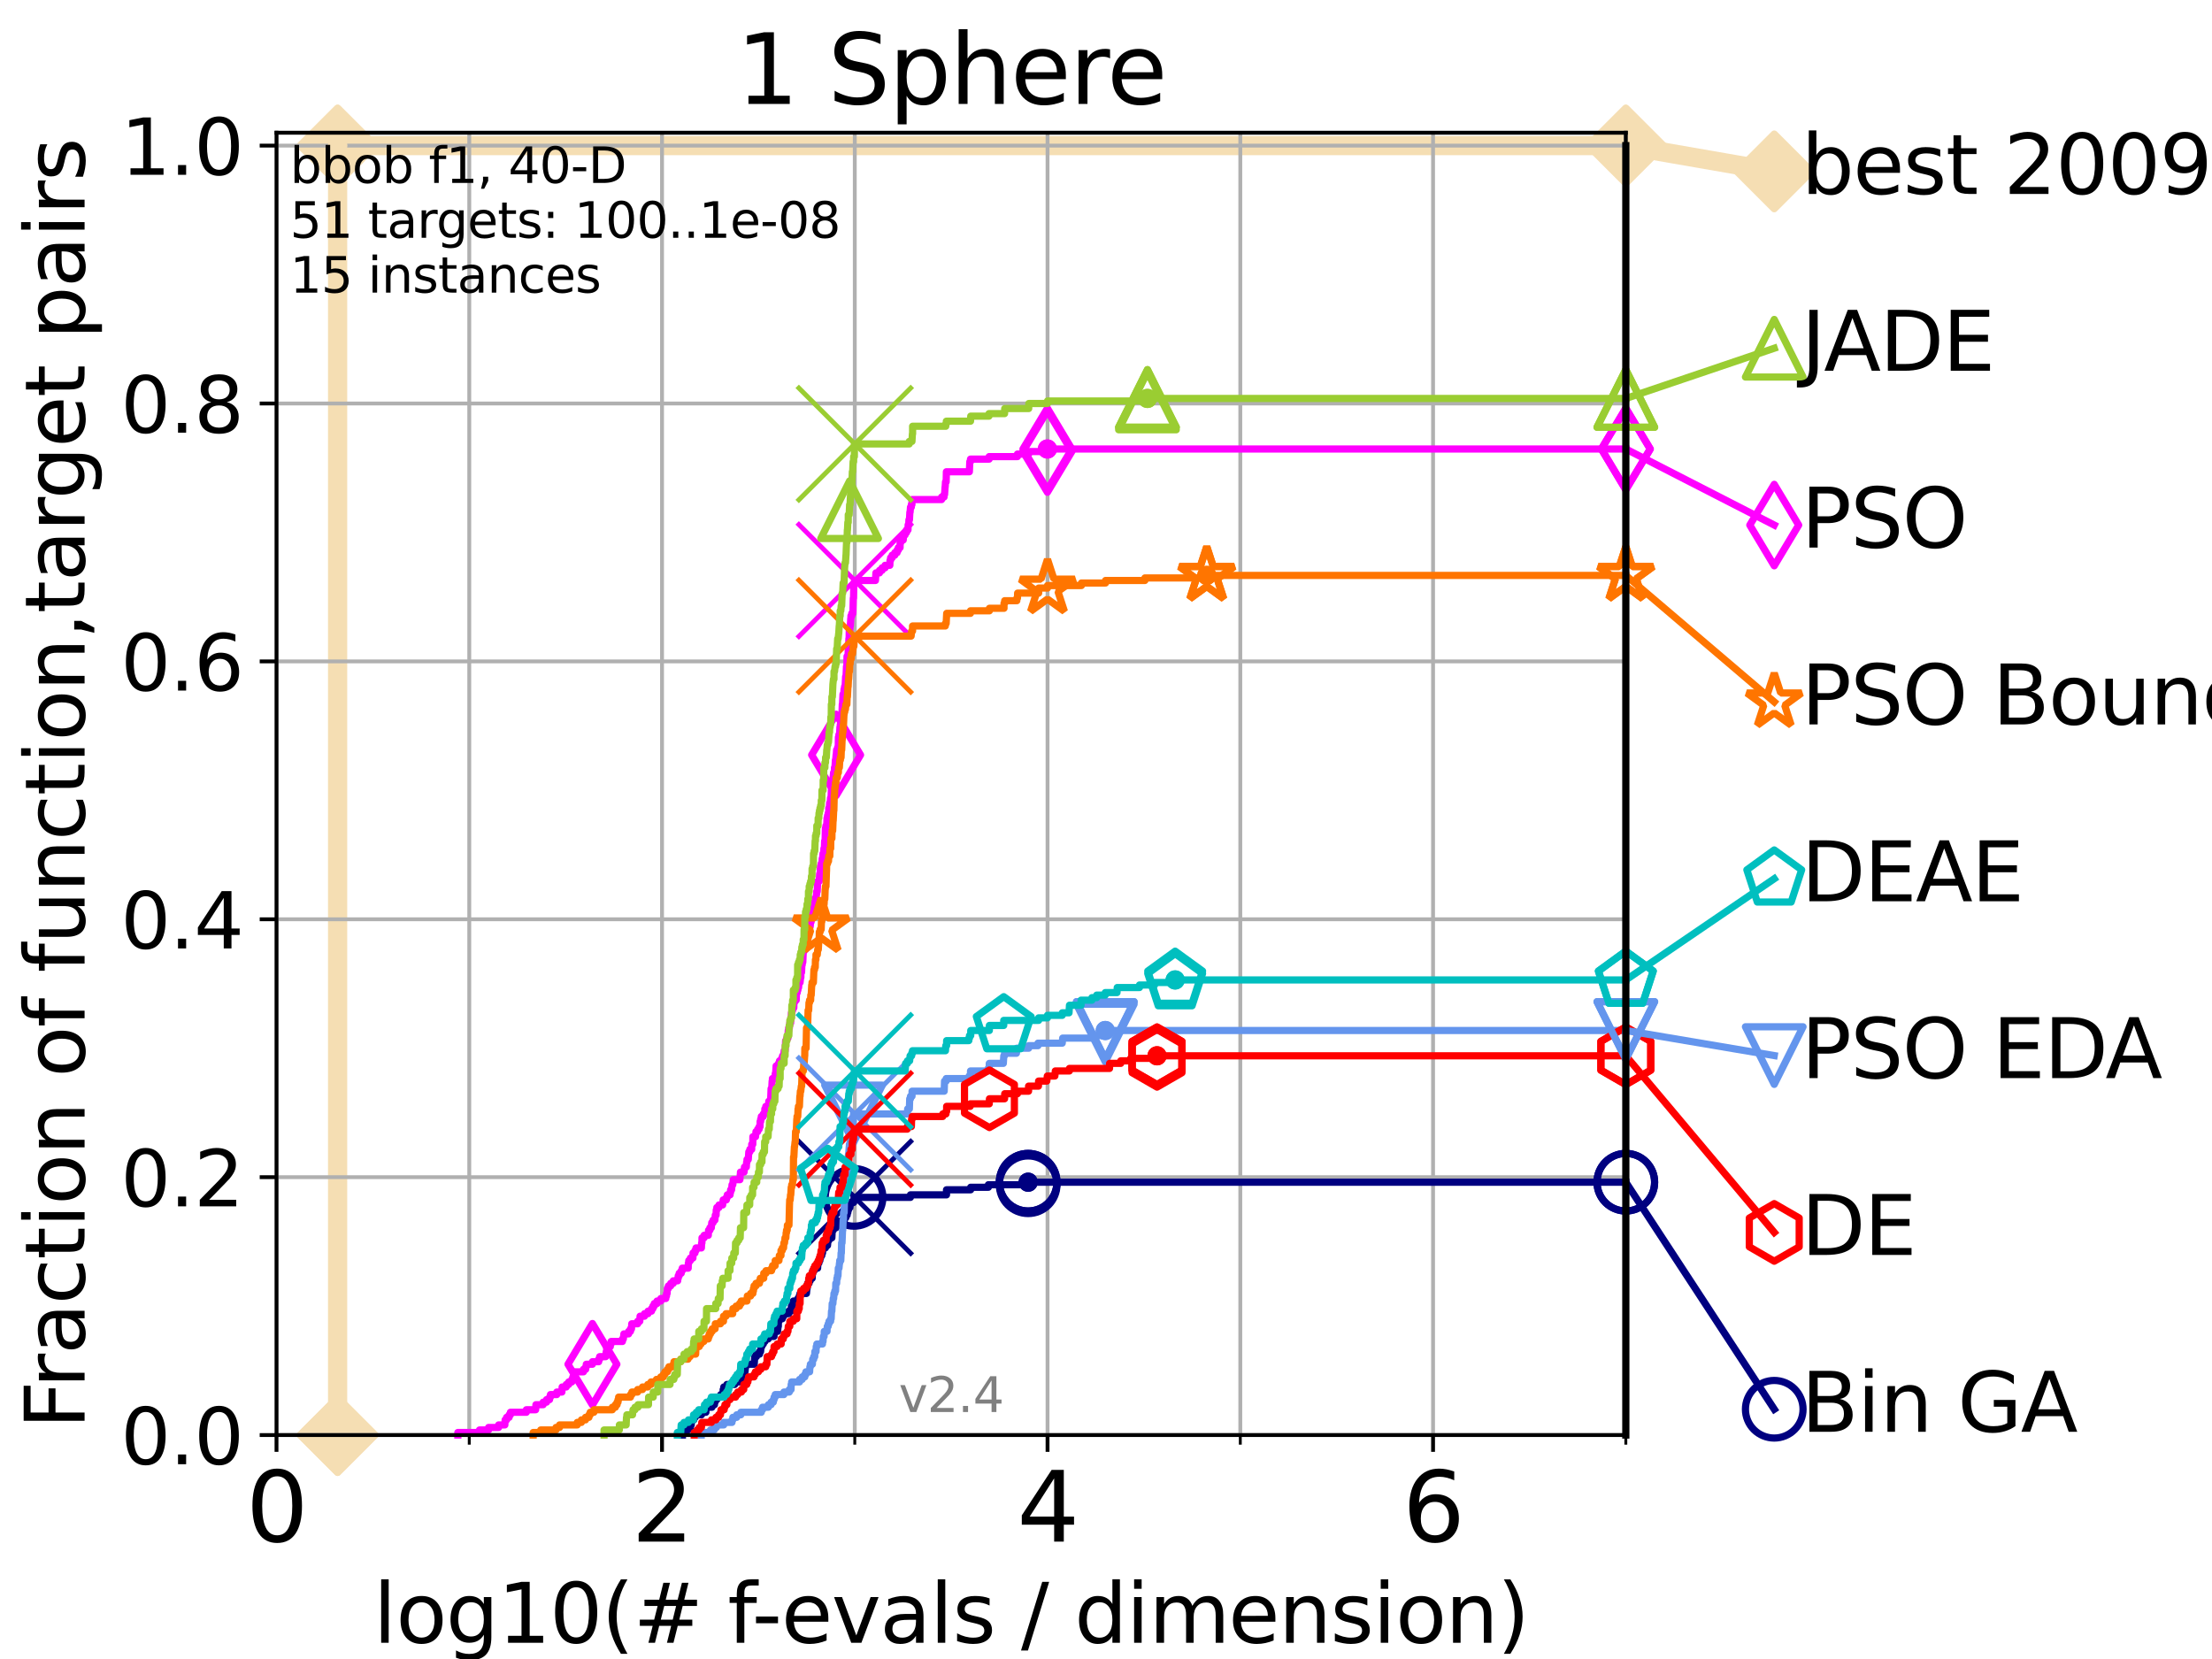 <?xml version="1.0" encoding="utf-8" standalone="no"?>
<!DOCTYPE svg PUBLIC "-//W3C//DTD SVG 1.1//EN"
  "http://www.w3.org/Graphics/SVG/1.1/DTD/svg11.dtd">
<svg height="345.6pt" version="1.1" viewBox="0 0 460.8 345.6" width="460.8pt" xmlns="http://www.w3.org/2000/svg" xmlns:xlink="http://www.w3.org/1999/xlink">
 <defs>
  <style type="text/css">*{stroke-linecap:butt;stroke-linejoin:round;}</style>
 </defs>
 <g id="figure_1">
  <g id="patch_1">
   <path d="M 0 345.6 
L 460.8 345.6 
L 460.8 0 
L 0 0 
z
" style="fill:#ffffff;"/>
  </g>
  <g id="axes_1">
   <g id="patch_2">
    <path d="M 57.6 298.944 
L 338.688 298.944 
L 338.688 27.648 
L 57.6 27.648 
z
" style="fill:#ffffff;"/>
   </g>
   <g id="line2d_1">
    <path d="M 70.33 298.944 
L 70.33 30.334 
L 338.688 30.334 
" style="fill:none;stroke:#f5deb3;stroke-linecap:square;stroke-width:4;"/>
   </g>
   <g id="line2d_2">
    <defs>
     <path d="M 0 7.778 
L 7.778 0 
L 0 -7.778 
L -7.778 0 
z
" id="m5ae473721e" style="stroke:#f5deb3;stroke-linejoin:miter;stroke-width:1.5;"/>
    </defs>
    <g>
     <use style="fill:#f5deb3;stroke:#f5deb3;stroke-linejoin:miter;stroke-width:1.5;" x="70.33" xlink:href="#m5ae473721e" y="298.944"/>
     <use style="fill:#f5deb3;stroke:#f5deb3;stroke-linejoin:miter;stroke-width:1.5;" x="70.33" xlink:href="#m5ae473721e" y="298.944"/>
     <use style="fill:#f5deb3;stroke:#f5deb3;stroke-linejoin:miter;stroke-width:1.5;" x="70.33" xlink:href="#m5ae473721e" y="30.334"/>
     <use style="fill:#f5deb3;stroke:#f5deb3;stroke-linejoin:miter;stroke-width:1.5;" x="70.33" xlink:href="#m5ae473721e" y="30.334"/>
     <use style="fill:#f5deb3;stroke:#f5deb3;stroke-linejoin:miter;stroke-width:1.5;" x="338.688" xlink:href="#m5ae473721e" y="30.334"/>
    </g>
   </g>
   <g id="line2d_3">
    <path style="fill:none;stroke:#f5deb3;stroke-linecap:square;stroke-width:4;"/>
    <g/>
   </g>
   <g id="line2d_4">
    <path d="M 338.688 30.334 
L 369.608 35.706 
" style="fill:none;stroke:#f5deb3;stroke-linecap:square;stroke-width:4;"/>
    <g>
     <use style="fill:#f5deb3;stroke:#f5deb3;stroke-linejoin:miter;stroke-width:1.5;" x="338.688" xlink:href="#m5ae473721e" y="30.334"/>
     <use style="fill:#f5deb3;stroke:#f5deb3;stroke-linejoin:miter;stroke-width:1.5;" x="369.608" xlink:href="#m5ae473721e" y="35.706"/>
    </g>
   </g>
   <g id="matplotlib.axis_1">
    <g id="xtick_1">
     <g id="line2d_5">
      <path clip-path="url(#pf3c95f4705)" d="M 57.6 298.944 
L 57.6 27.648 
" style="fill:none;stroke:#b0b0b0;stroke-linecap:square;stroke-width:0.8;"/>
     </g>
     <g id="line2d_6">
      <defs>
       <path d="M 0 0 
L 0 3.5 
" id="mc5433a4238" style="stroke:#000000;stroke-width:0.8;"/>
      </defs>
      <g>
       <use style="stroke:#000000;stroke-width:0.8;" x="57.6" xlink:href="#mc5433a4238" y="298.944"/>
      </g>
     </g>
     <g id="text_1">
      <!-- 0 -->
      <g transform="translate(51.237 321.141)scale(0.2 -0.2)">
       <defs>
        <path d="M 2034 4250 
Q 1547 4250 1301 3770 
Q 1056 3291 1056 2328 
Q 1056 1369 1301 889 
Q 1547 409 2034 409 
Q 2525 409 2770 889 
Q 3016 1369 3016 2328 
Q 3016 3291 2770 3770 
Q 2525 4250 2034 4250 
z
M 2034 4750 
Q 2819 4750 3233 4129 
Q 3647 3509 3647 2328 
Q 3647 1150 3233 529 
Q 2819 -91 2034 -91 
Q 1250 -91 836 529 
Q 422 1150 422 2328 
Q 422 3509 836 4129 
Q 1250 4750 2034 4750 
z
" id="DejaVuSans-30" transform="scale(0.016)"/>
       </defs>
       <use xlink:href="#DejaVuSans-30"/>
      </g>
     </g>
    </g>
    <g id="xtick_2">
     <g id="line2d_7">
      <path clip-path="url(#pf3c95f4705)" d="M 137.911 298.944 
L 137.911 27.648 
" style="fill:none;stroke:#b0b0b0;stroke-linecap:square;stroke-width:0.8;"/>
     </g>
     <g id="line2d_8">
      <g>
       <use style="stroke:#000000;stroke-width:0.8;" x="137.911" xlink:href="#mc5433a4238" y="298.944"/>
      </g>
     </g>
     <g id="text_2">
      <!-- 2 -->
      <g transform="translate(131.548 321.141)scale(0.2 -0.2)">
       <defs>
        <path d="M 1228 531 
L 3431 531 
L 3431 0 
L 469 0 
L 469 531 
Q 828 903 1448 1529 
Q 2069 2156 2228 2338 
Q 2531 2678 2651 2914 
Q 2772 3150 2772 3378 
Q 2772 3750 2511 3984 
Q 2250 4219 1831 4219 
Q 1534 4219 1204 4116 
Q 875 4013 500 3803 
L 500 4441 
Q 881 4594 1212 4672 
Q 1544 4750 1819 4750 
Q 2544 4750 2975 4387 
Q 3406 4025 3406 3419 
Q 3406 3131 3298 2873 
Q 3191 2616 2906 2266 
Q 2828 2175 2409 1742 
Q 1991 1309 1228 531 
z
" id="DejaVuSans-32" transform="scale(0.016)"/>
       </defs>
       <use xlink:href="#DejaVuSans-32"/>
      </g>
     </g>
    </g>
    <g id="xtick_3">
     <g id="line2d_9">
      <path clip-path="url(#pf3c95f4705)" d="M 218.222 298.944 
L 218.222 27.648 
" style="fill:none;stroke:#b0b0b0;stroke-linecap:square;stroke-width:0.8;"/>
     </g>
     <g id="line2d_10">
      <g>
       <use style="stroke:#000000;stroke-width:0.8;" x="218.222" xlink:href="#mc5433a4238" y="298.944"/>
      </g>
     </g>
     <g id="text_3">
      <!-- 4 -->
      <g transform="translate(211.859 321.141)scale(0.2 -0.2)">
       <defs>
        <path d="M 2419 4116 
L 825 1625 
L 2419 1625 
L 2419 4116 
z
M 2253 4666 
L 3047 4666 
L 3047 1625 
L 3713 1625 
L 3713 1100 
L 3047 1100 
L 3047 0 
L 2419 0 
L 2419 1100 
L 313 1100 
L 313 1709 
L 2253 4666 
z
" id="DejaVuSans-34" transform="scale(0.016)"/>
       </defs>
       <use xlink:href="#DejaVuSans-34"/>
      </g>
     </g>
    </g>
    <g id="xtick_4">
     <g id="line2d_11">
      <path clip-path="url(#pf3c95f4705)" d="M 298.533 298.944 
L 298.533 27.648 
" style="fill:none;stroke:#b0b0b0;stroke-linecap:square;stroke-width:0.8;"/>
     </g>
     <g id="line2d_12">
      <g>
       <use style="stroke:#000000;stroke-width:0.8;" x="298.533" xlink:href="#mc5433a4238" y="298.944"/>
      </g>
     </g>
     <g id="text_4">
      <!-- 6 -->
      <g transform="translate(292.17 321.141)scale(0.2 -0.2)">
       <defs>
        <path d="M 2113 2584 
Q 1688 2584 1439 2293 
Q 1191 2003 1191 1497 
Q 1191 994 1439 701 
Q 1688 409 2113 409 
Q 2538 409 2786 701 
Q 3034 994 3034 1497 
Q 3034 2003 2786 2293 
Q 2538 2584 2113 2584 
z
M 3366 4563 
L 3366 3988 
Q 3128 4100 2886 4159 
Q 2644 4219 2406 4219 
Q 1781 4219 1451 3797 
Q 1122 3375 1075 2522 
Q 1259 2794 1537 2939 
Q 1816 3084 2150 3084 
Q 2853 3084 3261 2657 
Q 3669 2231 3669 1497 
Q 3669 778 3244 343 
Q 2819 -91 2113 -91 
Q 1303 -91 875 529 
Q 447 1150 447 2328 
Q 447 3434 972 4092 
Q 1497 4750 2381 4750 
Q 2619 4750 2861 4703 
Q 3103 4656 3366 4563 
z
" id="DejaVuSans-36" transform="scale(0.016)"/>
       </defs>
       <use xlink:href="#DejaVuSans-36"/>
      </g>
     </g>
    </g>
    <g id="xtick_5">
     <g id="line2d_13">
      <path clip-path="url(#pf3c95f4705)" d="M 97.755 298.944 
L 97.755 27.648 
" style="fill:none;stroke:#b0b0b0;stroke-linecap:square;stroke-width:0.8;"/>
     </g>
     <g id="line2d_14">
      <defs>
       <path d="M 0 0 
L 0 2 
" id="mfdb4737e55" style="stroke:#000000;stroke-width:0.6;"/>
      </defs>
      <g>
       <use style="stroke:#000000;stroke-width:0.6;" x="97.755" xlink:href="#mfdb4737e55" y="298.944"/>
      </g>
     </g>
    </g>
    <g id="xtick_6">
     <g id="line2d_15">
      <path clip-path="url(#pf3c95f4705)" d="M 178.066 298.944 
L 178.066 27.648 
" style="fill:none;stroke:#b0b0b0;stroke-linecap:square;stroke-width:0.8;"/>
     </g>
     <g id="line2d_16">
      <g>
       <use style="stroke:#000000;stroke-width:0.6;" x="178.066" xlink:href="#mfdb4737e55" y="298.944"/>
      </g>
     </g>
    </g>
    <g id="xtick_7">
     <g id="line2d_17">
      <path clip-path="url(#pf3c95f4705)" d="M 258.377 298.944 
L 258.377 27.648 
" style="fill:none;stroke:#b0b0b0;stroke-linecap:square;stroke-width:0.8;"/>
     </g>
     <g id="line2d_18">
      <g>
       <use style="stroke:#000000;stroke-width:0.6;" x="258.377" xlink:href="#mfdb4737e55" y="298.944"/>
      </g>
     </g>
    </g>
    <g id="xtick_8">
     <g id="line2d_19">
      <path clip-path="url(#pf3c95f4705)" d="M 338.688 298.944 
L 338.688 27.648 
" style="fill:none;stroke:#b0b0b0;stroke-linecap:square;stroke-width:0.8;"/>
     </g>
     <g id="line2d_20">
      <g>
       <use style="stroke:#000000;stroke-width:0.6;" x="338.688" xlink:href="#mfdb4737e55" y="298.944"/>
      </g>
     </g>
    </g>
    <g id="text_5">
     <!-- log10(# f-evals / dimension) -->
     <g transform="translate(77.764 342.218)scale(0.17 -0.17)">
      <defs>
       <path d="M 603 4863 
L 1178 4863 
L 1178 0 
L 603 0 
L 603 4863 
z
" id="DejaVuSans-6c" transform="scale(0.016)"/>
       <path d="M 1959 3097 
Q 1497 3097 1228 2736 
Q 959 2375 959 1747 
Q 959 1119 1226 758 
Q 1494 397 1959 397 
Q 2419 397 2687 759 
Q 2956 1122 2956 1747 
Q 2956 2369 2687 2733 
Q 2419 3097 1959 3097 
z
M 1959 3584 
Q 2709 3584 3137 3096 
Q 3566 2609 3566 1747 
Q 3566 888 3137 398 
Q 2709 -91 1959 -91 
Q 1206 -91 779 398 
Q 353 888 353 1747 
Q 353 2609 779 3096 
Q 1206 3584 1959 3584 
z
" id="DejaVuSans-6f" transform="scale(0.016)"/>
       <path d="M 2906 1791 
Q 2906 2416 2648 2759 
Q 2391 3103 1925 3103 
Q 1463 3103 1205 2759 
Q 947 2416 947 1791 
Q 947 1169 1205 825 
Q 1463 481 1925 481 
Q 2391 481 2648 825 
Q 2906 1169 2906 1791 
z
M 3481 434 
Q 3481 -459 3084 -895 
Q 2688 -1331 1869 -1331 
Q 1566 -1331 1297 -1286 
Q 1028 -1241 775 -1147 
L 775 -588 
Q 1028 -725 1275 -790 
Q 1522 -856 1778 -856 
Q 2344 -856 2625 -561 
Q 2906 -266 2906 331 
L 2906 616 
Q 2728 306 2450 153 
Q 2172 0 1784 0 
Q 1141 0 747 490 
Q 353 981 353 1791 
Q 353 2603 747 3093 
Q 1141 3584 1784 3584 
Q 2172 3584 2450 3431 
Q 2728 3278 2906 2969 
L 2906 3500 
L 3481 3500 
L 3481 434 
z
" id="DejaVuSans-67" transform="scale(0.016)"/>
       <path d="M 794 531 
L 1825 531 
L 1825 4091 
L 703 3866 
L 703 4441 
L 1819 4666 
L 2450 4666 
L 2450 531 
L 3481 531 
L 3481 0 
L 794 0 
L 794 531 
z
" id="DejaVuSans-31" transform="scale(0.016)"/>
       <path d="M 1984 4856 
Q 1566 4138 1362 3434 
Q 1159 2731 1159 2009 
Q 1159 1288 1364 580 
Q 1569 -128 1984 -844 
L 1484 -844 
Q 1016 -109 783 600 
Q 550 1309 550 2009 
Q 550 2706 781 3412 
Q 1013 4119 1484 4856 
L 1984 4856 
z
" id="DejaVuSans-28" transform="scale(0.016)"/>
       <path d="M 3272 2816 
L 2363 2816 
L 2100 1772 
L 3016 1772 
L 3272 2816 
z
M 2803 4594 
L 2478 3297 
L 3391 3297 
L 3719 4594 
L 4219 4594 
L 3897 3297 
L 4872 3297 
L 4872 2816 
L 3775 2816 
L 3519 1772 
L 4513 1772 
L 4513 1294 
L 3397 1294 
L 3072 0 
L 2572 0 
L 2894 1294 
L 1978 1294 
L 1656 0 
L 1153 0 
L 1478 1294 
L 494 1294 
L 494 1772 
L 1594 1772 
L 1856 2816 
L 850 2816 
L 850 3297 
L 1978 3297 
L 2297 4594 
L 2803 4594 
z
" id="DejaVuSans-23" transform="scale(0.016)"/>
       <path id="DejaVuSans-20" transform="scale(0.016)"/>
       <path d="M 2375 4863 
L 2375 4384 
L 1825 4384 
Q 1516 4384 1395 4259 
Q 1275 4134 1275 3809 
L 1275 3500 
L 2222 3500 
L 2222 3053 
L 1275 3053 
L 1275 0 
L 697 0 
L 697 3053 
L 147 3053 
L 147 3500 
L 697 3500 
L 697 3744 
Q 697 4328 969 4595 
Q 1241 4863 1831 4863 
L 2375 4863 
z
" id="DejaVuSans-66" transform="scale(0.016)"/>
       <path d="M 313 2009 
L 1997 2009 
L 1997 1497 
L 313 1497 
L 313 2009 
z
" id="DejaVuSans-2d" transform="scale(0.016)"/>
       <path d="M 3597 1894 
L 3597 1613 
L 953 1613 
Q 991 1019 1311 708 
Q 1631 397 2203 397 
Q 2534 397 2845 478 
Q 3156 559 3463 722 
L 3463 178 
Q 3153 47 2828 -22 
Q 2503 -91 2169 -91 
Q 1331 -91 842 396 
Q 353 884 353 1716 
Q 353 2575 817 3079 
Q 1281 3584 2069 3584 
Q 2775 3584 3186 3129 
Q 3597 2675 3597 1894 
z
M 3022 2063 
Q 3016 2534 2758 2815 
Q 2500 3097 2075 3097 
Q 1594 3097 1305 2825 
Q 1016 2553 972 2059 
L 3022 2063 
z
" id="DejaVuSans-65" transform="scale(0.016)"/>
       <path d="M 191 3500 
L 800 3500 
L 1894 563 
L 2988 3500 
L 3597 3500 
L 2284 0 
L 1503 0 
L 191 3500 
z
" id="DejaVuSans-76" transform="scale(0.016)"/>
       <path d="M 2194 1759 
Q 1497 1759 1228 1600 
Q 959 1441 959 1056 
Q 959 750 1161 570 
Q 1363 391 1709 391 
Q 2188 391 2477 730 
Q 2766 1069 2766 1631 
L 2766 1759 
L 2194 1759 
z
M 3341 1997 
L 3341 0 
L 2766 0 
L 2766 531 
Q 2569 213 2275 61 
Q 1981 -91 1556 -91 
Q 1019 -91 701 211 
Q 384 513 384 1019 
Q 384 1609 779 1909 
Q 1175 2209 1959 2209 
L 2766 2209 
L 2766 2266 
Q 2766 2663 2505 2880 
Q 2244 3097 1772 3097 
Q 1472 3097 1187 3025 
Q 903 2953 641 2809 
L 641 3341 
Q 956 3463 1253 3523 
Q 1550 3584 1831 3584 
Q 2591 3584 2966 3190 
Q 3341 2797 3341 1997 
z
" id="DejaVuSans-61" transform="scale(0.016)"/>
       <path d="M 2834 3397 
L 2834 2853 
Q 2591 2978 2328 3040 
Q 2066 3103 1784 3103 
Q 1356 3103 1142 2972 
Q 928 2841 928 2578 
Q 928 2378 1081 2264 
Q 1234 2150 1697 2047 
L 1894 2003 
Q 2506 1872 2764 1633 
Q 3022 1394 3022 966 
Q 3022 478 2636 193 
Q 2250 -91 1575 -91 
Q 1294 -91 989 -36 
Q 684 19 347 128 
L 347 722 
Q 666 556 975 473 
Q 1284 391 1588 391 
Q 1994 391 2212 530 
Q 2431 669 2431 922 
Q 2431 1156 2273 1281 
Q 2116 1406 1581 1522 
L 1381 1569 
Q 847 1681 609 1914 
Q 372 2147 372 2553 
Q 372 3047 722 3315 
Q 1072 3584 1716 3584 
Q 2034 3584 2315 3537 
Q 2597 3491 2834 3397 
z
" id="DejaVuSans-73" transform="scale(0.016)"/>
       <path d="M 1625 4666 
L 2156 4666 
L 531 -594 
L 0 -594 
L 1625 4666 
z
" id="DejaVuSans-2f" transform="scale(0.016)"/>
       <path d="M 2906 2969 
L 2906 4863 
L 3481 4863 
L 3481 0 
L 2906 0 
L 2906 525 
Q 2725 213 2448 61 
Q 2172 -91 1784 -91 
Q 1150 -91 751 415 
Q 353 922 353 1747 
Q 353 2572 751 3078 
Q 1150 3584 1784 3584 
Q 2172 3584 2448 3432 
Q 2725 3281 2906 2969 
z
M 947 1747 
Q 947 1113 1208 752 
Q 1469 391 1925 391 
Q 2381 391 2643 752 
Q 2906 1113 2906 1747 
Q 2906 2381 2643 2742 
Q 2381 3103 1925 3103 
Q 1469 3103 1208 2742 
Q 947 2381 947 1747 
z
" id="DejaVuSans-64" transform="scale(0.016)"/>
       <path d="M 603 3500 
L 1178 3500 
L 1178 0 
L 603 0 
L 603 3500 
z
M 603 4863 
L 1178 4863 
L 1178 4134 
L 603 4134 
L 603 4863 
z
" id="DejaVuSans-69" transform="scale(0.016)"/>
       <path d="M 3328 2828 
Q 3544 3216 3844 3400 
Q 4144 3584 4550 3584 
Q 5097 3584 5394 3201 
Q 5691 2819 5691 2113 
L 5691 0 
L 5113 0 
L 5113 2094 
Q 5113 2597 4934 2840 
Q 4756 3084 4391 3084 
Q 3944 3084 3684 2787 
Q 3425 2491 3425 1978 
L 3425 0 
L 2847 0 
L 2847 2094 
Q 2847 2600 2669 2842 
Q 2491 3084 2119 3084 
Q 1678 3084 1418 2786 
Q 1159 2488 1159 1978 
L 1159 0 
L 581 0 
L 581 3500 
L 1159 3500 
L 1159 2956 
Q 1356 3278 1631 3431 
Q 1906 3584 2284 3584 
Q 2666 3584 2933 3390 
Q 3200 3197 3328 2828 
z
" id="DejaVuSans-6d" transform="scale(0.016)"/>
       <path d="M 3513 2113 
L 3513 0 
L 2938 0 
L 2938 2094 
Q 2938 2591 2744 2837 
Q 2550 3084 2163 3084 
Q 1697 3084 1428 2787 
Q 1159 2491 1159 1978 
L 1159 0 
L 581 0 
L 581 3500 
L 1159 3500 
L 1159 2956 
Q 1366 3272 1645 3428 
Q 1925 3584 2291 3584 
Q 2894 3584 3203 3211 
Q 3513 2838 3513 2113 
z
" id="DejaVuSans-6e" transform="scale(0.016)"/>
       <path d="M 513 4856 
L 1013 4856 
Q 1481 4119 1714 3412 
Q 1947 2706 1947 2009 
Q 1947 1309 1714 600 
Q 1481 -109 1013 -844 
L 513 -844 
Q 928 -128 1133 580 
Q 1338 1288 1338 2009 
Q 1338 2731 1133 3434 
Q 928 4138 513 4856 
z
" id="DejaVuSans-29" transform="scale(0.016)"/>
      </defs>
      <use xlink:href="#DejaVuSans-6c"/>
      <use x="27.783" xlink:href="#DejaVuSans-6f"/>
      <use x="88.965" xlink:href="#DejaVuSans-67"/>
      <use x="152.441" xlink:href="#DejaVuSans-31"/>
      <use x="216.064" xlink:href="#DejaVuSans-30"/>
      <use x="279.688" xlink:href="#DejaVuSans-28"/>
      <use x="318.701" xlink:href="#DejaVuSans-23"/>
      <use x="402.49" xlink:href="#DejaVuSans-20"/>
      <use x="434.277" xlink:href="#DejaVuSans-66"/>
      <use x="463.982" xlink:href="#DejaVuSans-2d"/>
      <use x="500.066" xlink:href="#DejaVuSans-65"/>
      <use x="561.59" xlink:href="#DejaVuSans-76"/>
      <use x="620.77" xlink:href="#DejaVuSans-61"/>
      <use x="682.049" xlink:href="#DejaVuSans-6c"/>
      <use x="709.832" xlink:href="#DejaVuSans-73"/>
      <use x="761.932" xlink:href="#DejaVuSans-20"/>
      <use x="793.719" xlink:href="#DejaVuSans-2f"/>
      <use x="827.41" xlink:href="#DejaVuSans-20"/>
      <use x="859.197" xlink:href="#DejaVuSans-64"/>
      <use x="922.674" xlink:href="#DejaVuSans-69"/>
      <use x="950.457" xlink:href="#DejaVuSans-6d"/>
      <use x="1047.869" xlink:href="#DejaVuSans-65"/>
      <use x="1109.393" xlink:href="#DejaVuSans-6e"/>
      <use x="1172.771" xlink:href="#DejaVuSans-73"/>
      <use x="1224.871" xlink:href="#DejaVuSans-69"/>
      <use x="1252.654" xlink:href="#DejaVuSans-6f"/>
      <use x="1313.836" xlink:href="#DejaVuSans-6e"/>
      <use x="1377.215" xlink:href="#DejaVuSans-29"/>
     </g>
    </g>
   </g>
   <g id="matplotlib.axis_2">
    <g id="ytick_1">
     <g id="line2d_21">
      <path clip-path="url(#pf3c95f4705)" d="M 57.6 298.944 
L 338.688 298.944 
" style="fill:none;stroke:#b0b0b0;stroke-linecap:square;stroke-width:0.8;"/>
     </g>
     <g id="line2d_22">
      <defs>
       <path d="M 0 0 
L -3.5 0 
" id="mc5856ea0e9" style="stroke:#000000;stroke-width:0.8;"/>
      </defs>
      <g>
       <use style="stroke:#000000;stroke-width:0.8;" x="57.6" xlink:href="#mc5856ea0e9" y="298.944"/>
      </g>
     </g>
     <g id="text_6">
      <!-- 0.0 -->
      <g transform="translate(25.155 305.023)scale(0.16 -0.16)">
       <defs>
        <path d="M 684 794 
L 1344 794 
L 1344 0 
L 684 0 
L 684 794 
z
" id="DejaVuSans-2e" transform="scale(0.016)"/>
       </defs>
       <use xlink:href="#DejaVuSans-30"/>
       <use x="63.623" xlink:href="#DejaVuSans-2e"/>
       <use x="95.41" xlink:href="#DejaVuSans-30"/>
      </g>
     </g>
    </g>
    <g id="ytick_2">
     <g id="line2d_23">
      <path clip-path="url(#pf3c95f4705)" d="M 57.6 245.222 
L 338.688 245.222 
" style="fill:none;stroke:#b0b0b0;stroke-linecap:square;stroke-width:0.8;"/>
     </g>
     <g id="line2d_24">
      <g>
       <use style="stroke:#000000;stroke-width:0.8;" x="57.6" xlink:href="#mc5856ea0e9" y="245.222"/>
      </g>
     </g>
     <g id="text_7">
      <!-- 0.2 -->
      <g transform="translate(25.155 251.301)scale(0.16 -0.16)">
       <use xlink:href="#DejaVuSans-30"/>
       <use x="63.623" xlink:href="#DejaVuSans-2e"/>
       <use x="95.41" xlink:href="#DejaVuSans-32"/>
      </g>
     </g>
    </g>
    <g id="ytick_3">
     <g id="line2d_25">
      <path clip-path="url(#pf3c95f4705)" d="M 57.6 191.5 
L 338.688 191.5 
" style="fill:none;stroke:#b0b0b0;stroke-linecap:square;stroke-width:0.8;"/>
     </g>
     <g id="line2d_26">
      <g>
       <use style="stroke:#000000;stroke-width:0.8;" x="57.6" xlink:href="#mc5856ea0e9" y="191.5"/>
      </g>
     </g>
     <g id="text_8">
      <!-- 0.4 -->
      <g transform="translate(25.155 197.579)scale(0.16 -0.16)">
       <use xlink:href="#DejaVuSans-30"/>
       <use x="63.623" xlink:href="#DejaVuSans-2e"/>
       <use x="95.41" xlink:href="#DejaVuSans-34"/>
      </g>
     </g>
    </g>
    <g id="ytick_4">
     <g id="line2d_27">
      <path clip-path="url(#pf3c95f4705)" d="M 57.6 137.778 
L 338.688 137.778 
" style="fill:none;stroke:#b0b0b0;stroke-linecap:square;stroke-width:0.8;"/>
     </g>
     <g id="line2d_28">
      <g>
       <use style="stroke:#000000;stroke-width:0.8;" x="57.6" xlink:href="#mc5856ea0e9" y="137.778"/>
      </g>
     </g>
     <g id="text_9">
      <!-- 0.6 -->
      <g transform="translate(25.155 143.857)scale(0.16 -0.16)">
       <use xlink:href="#DejaVuSans-30"/>
       <use x="63.623" xlink:href="#DejaVuSans-2e"/>
       <use x="95.41" xlink:href="#DejaVuSans-36"/>
      </g>
     </g>
    </g>
    <g id="ytick_5">
     <g id="line2d_29">
      <path clip-path="url(#pf3c95f4705)" d="M 57.6 84.056 
L 338.688 84.056 
" style="fill:none;stroke:#b0b0b0;stroke-linecap:square;stroke-width:0.8;"/>
     </g>
     <g id="line2d_30">
      <g>
       <use style="stroke:#000000;stroke-width:0.8;" x="57.6" xlink:href="#mc5856ea0e9" y="84.056"/>
      </g>
     </g>
     <g id="text_10">
      <!-- 0.8 -->
      <g transform="translate(25.155 90.135)scale(0.16 -0.16)">
       <defs>
        <path d="M 2034 2216 
Q 1584 2216 1326 1975 
Q 1069 1734 1069 1313 
Q 1069 891 1326 650 
Q 1584 409 2034 409 
Q 2484 409 2743 651 
Q 3003 894 3003 1313 
Q 3003 1734 2745 1975 
Q 2488 2216 2034 2216 
z
M 1403 2484 
Q 997 2584 770 2862 
Q 544 3141 544 3541 
Q 544 4100 942 4425 
Q 1341 4750 2034 4750 
Q 2731 4750 3128 4425 
Q 3525 4100 3525 3541 
Q 3525 3141 3298 2862 
Q 3072 2584 2669 2484 
Q 3125 2378 3379 2068 
Q 3634 1759 3634 1313 
Q 3634 634 3220 271 
Q 2806 -91 2034 -91 
Q 1263 -91 848 271 
Q 434 634 434 1313 
Q 434 1759 690 2068 
Q 947 2378 1403 2484 
z
M 1172 3481 
Q 1172 3119 1398 2916 
Q 1625 2713 2034 2713 
Q 2441 2713 2670 2916 
Q 2900 3119 2900 3481 
Q 2900 3844 2670 4047 
Q 2441 4250 2034 4250 
Q 1625 4250 1398 4047 
Q 1172 3844 1172 3481 
z
" id="DejaVuSans-38" transform="scale(0.016)"/>
       </defs>
       <use xlink:href="#DejaVuSans-30"/>
       <use x="63.623" xlink:href="#DejaVuSans-2e"/>
       <use x="95.41" xlink:href="#DejaVuSans-38"/>
      </g>
     </g>
    </g>
    <g id="ytick_6">
     <g id="line2d_31">
      <path clip-path="url(#pf3c95f4705)" d="M 57.6 30.334 
L 338.688 30.334 
" style="fill:none;stroke:#b0b0b0;stroke-linecap:square;stroke-width:0.8;"/>
     </g>
     <g id="line2d_32">
      <g>
       <use style="stroke:#000000;stroke-width:0.8;" x="57.6" xlink:href="#mc5856ea0e9" y="30.334"/>
      </g>
     </g>
     <g id="text_11">
      <!-- 1.0 -->
      <g transform="translate(25.155 36.413)scale(0.16 -0.16)">
       <use xlink:href="#DejaVuSans-31"/>
       <use x="63.623" xlink:href="#DejaVuSans-2e"/>
       <use x="95.41" xlink:href="#DejaVuSans-30"/>
      </g>
     </g>
    </g>
    <g id="text_12">
     <!-- Fraction of function,target pairs -->
     <g transform="translate(17.62 297.681)rotate(-90)scale(0.17 -0.17)">
      <defs>
       <path d="M 628 4666 
L 3309 4666 
L 3309 4134 
L 1259 4134 
L 1259 2759 
L 3109 2759 
L 3109 2228 
L 1259 2228 
L 1259 0 
L 628 0 
L 628 4666 
z
" id="DejaVuSans-46" transform="scale(0.016)"/>
       <path d="M 2631 2963 
Q 2534 3019 2420 3045 
Q 2306 3072 2169 3072 
Q 1681 3072 1420 2755 
Q 1159 2438 1159 1844 
L 1159 0 
L 581 0 
L 581 3500 
L 1159 3500 
L 1159 2956 
Q 1341 3275 1631 3429 
Q 1922 3584 2338 3584 
Q 2397 3584 2469 3576 
Q 2541 3569 2628 3553 
L 2631 2963 
z
" id="DejaVuSans-72" transform="scale(0.016)"/>
       <path d="M 3122 3366 
L 3122 2828 
Q 2878 2963 2633 3030 
Q 2388 3097 2138 3097 
Q 1578 3097 1268 2742 
Q 959 2388 959 1747 
Q 959 1106 1268 751 
Q 1578 397 2138 397 
Q 2388 397 2633 464 
Q 2878 531 3122 666 
L 3122 134 
Q 2881 22 2623 -34 
Q 2366 -91 2075 -91 
Q 1284 -91 818 406 
Q 353 903 353 1747 
Q 353 2603 823 3093 
Q 1294 3584 2113 3584 
Q 2378 3584 2631 3529 
Q 2884 3475 3122 3366 
z
" id="DejaVuSans-63" transform="scale(0.016)"/>
       <path d="M 1172 4494 
L 1172 3500 
L 2356 3500 
L 2356 3053 
L 1172 3053 
L 1172 1153 
Q 1172 725 1289 603 
Q 1406 481 1766 481 
L 2356 481 
L 2356 0 
L 1766 0 
Q 1100 0 847 248 
Q 594 497 594 1153 
L 594 3053 
L 172 3053 
L 172 3500 
L 594 3500 
L 594 4494 
L 1172 4494 
z
" id="DejaVuSans-74" transform="scale(0.016)"/>
       <path d="M 544 1381 
L 544 3500 
L 1119 3500 
L 1119 1403 
Q 1119 906 1312 657 
Q 1506 409 1894 409 
Q 2359 409 2629 706 
Q 2900 1003 2900 1516 
L 2900 3500 
L 3475 3500 
L 3475 0 
L 2900 0 
L 2900 538 
Q 2691 219 2414 64 
Q 2138 -91 1772 -91 
Q 1169 -91 856 284 
Q 544 659 544 1381 
z
M 1991 3584 
L 1991 3584 
z
" id="DejaVuSans-75" transform="scale(0.016)"/>
       <path d="M 750 794 
L 1409 794 
L 1409 256 
L 897 -744 
L 494 -744 
L 750 256 
L 750 794 
z
" id="DejaVuSans-2c" transform="scale(0.016)"/>
       <path d="M 1159 525 
L 1159 -1331 
L 581 -1331 
L 581 3500 
L 1159 3500 
L 1159 2969 
Q 1341 3281 1617 3432 
Q 1894 3584 2278 3584 
Q 2916 3584 3314 3078 
Q 3713 2572 3713 1747 
Q 3713 922 3314 415 
Q 2916 -91 2278 -91 
Q 1894 -91 1617 61 
Q 1341 213 1159 525 
z
M 3116 1747 
Q 3116 2381 2855 2742 
Q 2594 3103 2138 3103 
Q 1681 3103 1420 2742 
Q 1159 2381 1159 1747 
Q 1159 1113 1420 752 
Q 1681 391 2138 391 
Q 2594 391 2855 752 
Q 3116 1113 3116 1747 
z
" id="DejaVuSans-70" transform="scale(0.016)"/>
      </defs>
      <use xlink:href="#DejaVuSans-46"/>
      <use x="50.27" xlink:href="#DejaVuSans-72"/>
      <use x="91.383" xlink:href="#DejaVuSans-61"/>
      <use x="152.662" xlink:href="#DejaVuSans-63"/>
      <use x="207.643" xlink:href="#DejaVuSans-74"/>
      <use x="246.852" xlink:href="#DejaVuSans-69"/>
      <use x="274.635" xlink:href="#DejaVuSans-6f"/>
      <use x="335.816" xlink:href="#DejaVuSans-6e"/>
      <use x="399.195" xlink:href="#DejaVuSans-20"/>
      <use x="430.982" xlink:href="#DejaVuSans-6f"/>
      <use x="492.164" xlink:href="#DejaVuSans-66"/>
      <use x="527.369" xlink:href="#DejaVuSans-20"/>
      <use x="559.156" xlink:href="#DejaVuSans-66"/>
      <use x="594.361" xlink:href="#DejaVuSans-75"/>
      <use x="657.74" xlink:href="#DejaVuSans-6e"/>
      <use x="721.119" xlink:href="#DejaVuSans-63"/>
      <use x="776.1" xlink:href="#DejaVuSans-74"/>
      <use x="815.309" xlink:href="#DejaVuSans-69"/>
      <use x="843.092" xlink:href="#DejaVuSans-6f"/>
      <use x="904.273" xlink:href="#DejaVuSans-6e"/>
      <use x="967.652" xlink:href="#DejaVuSans-2c"/>
      <use x="999.439" xlink:href="#DejaVuSans-74"/>
      <use x="1038.648" xlink:href="#DejaVuSans-61"/>
      <use x="1099.928" xlink:href="#DejaVuSans-72"/>
      <use x="1139.291" xlink:href="#DejaVuSans-67"/>
      <use x="1202.768" xlink:href="#DejaVuSans-65"/>
      <use x="1264.291" xlink:href="#DejaVuSans-74"/>
      <use x="1303.5" xlink:href="#DejaVuSans-20"/>
      <use x="1335.287" xlink:href="#DejaVuSans-70"/>
      <use x="1398.764" xlink:href="#DejaVuSans-61"/>
      <use x="1460.043" xlink:href="#DejaVuSans-69"/>
      <use x="1487.826" xlink:href="#DejaVuSans-72"/>
      <use x="1528.939" xlink:href="#DejaVuSans-73"/>
     </g>
    </g>
   </g>
   <g id="line2d_33">
    <defs>
     <path d="M 0 1.5 
C 0.398 1.5 0.779 1.342 1.061 1.061 
C 1.342 0.779 1.5 0.398 1.5 0 
C 1.5 -0.398 1.342 -0.779 1.061 -1.061 
C 0.779 -1.342 0.398 -1.5 0 -1.5 
C -0.398 -1.5 -0.779 -1.342 -1.061 -1.061 
C -1.342 -0.779 -1.5 -0.398 -1.5 0 
C -1.5 0.398 -1.342 0.779 -1.061 1.061 
C -0.779 1.342 -0.398 1.5 0 1.5 
z
" id="m26278cd854" style="stroke:#f5deb3;"/>
    </defs>
    <g>
     <use style="fill:#f5deb3;stroke:#f5deb3;" x="70.33" xlink:href="#m26278cd854" y="30.334"/>
     <use style="fill:#f5deb3;stroke:#f5deb3;" x="70.33" xlink:href="#m26278cd854" y="30.334"/>
    </g>
   </g>
   <g id="line2d_34">
    <defs>
     <path d="M 0 1.5 
C 0.398 1.5 0.779 1.342 1.061 1.061 
C 1.342 0.779 1.5 0.398 1.5 0 
C 1.5 -0.398 1.342 -0.779 1.061 -1.061 
C 0.779 -1.342 0.398 -1.5 0 -1.5 
C -0.398 -1.5 -0.779 -1.342 -1.061 -1.061 
C -1.342 -0.779 -1.5 -0.398 -1.5 0 
C -1.5 0.398 -1.342 0.779 -1.061 1.061 
C -0.779 1.342 -0.398 1.5 0 1.5 
z
" id="m2e5dd404ad" style="stroke:#000080;"/>
    </defs>
    <g>
     <use style="fill:#000080;stroke:#000080;" x="214.182" xlink:href="#m2e5dd404ad" y="246.275"/>
     <use style="fill:#000080;stroke:#000080;" x="214.182" xlink:href="#m2e5dd404ad" y="246.275"/>
    </g>
   </g>
   <g id="line2d_35">
    <path d="M 142.158 298.944 
L 142.158 298.417 
L 142.345 298.417 
L 142.345 297.891 
L 143.334 297.891 
L 143.334 297.364 
L 143.81 297.364 
L 143.81 296.837 
L 143.998 296.837 
L 144.054 295.784 
L 144.525 295.784 
L 144.525 295.257 
L 144.827 295.257 
L 144.827 294.731 
L 146.137 294.731 
L 146.137 294.204 
L 147.051 294.204 
L 147.072 293.15 
L 148.318 293.15 
L 148.318 292.624 
L 148.834 292.624 
L 148.834 292.097 
L 148.964 292.097 
L 148.964 291.57 
L 149.323 291.57 
L 149.323 291.044 
L 150.153 291.044 
L 150.153 290.517 
L 150.639 290.517 
L 150.651 289.464 
L 150.777 289.464 
L 150.777 288.937 
L 151.426 288.937 
L 151.426 288.41 
L 153.051 288.41 
L 153.051 287.884 
L 153.991 287.884 
L 153.991 287.357 
L 154.348 287.357 
L 154.348 286.83 
L 154.819 286.83 
L 154.918 285.777 
L 155.195 285.777 
L 155.297 284.723 
L 155.376 284.723 
L 155.376 284.197 
L 157.118 284.197 
L 157.223 282.617 
L 157.57 282.617 
L 157.57 282.09 
L 158.227 282.09 
L 158.227 281.563 
L 158.439 281.563 
L 158.549 280.51 
L 158.696 280.51 
L 158.696 279.983 
L 159.014 279.983 
L 159.014 279.457 
L 159.349 279.457 
L 159.349 278.93 
L 160.033 278.93 
L 160.033 278.403 
L 161.245 278.403 
L 161.274 277.35 
L 161.986 277.35 
L 162.09 276.296 
L 162.143 276.296 
L 162.148 275.243 
L 162.291 275.243 
L 162.291 274.716 
L 162.973 274.716 
L 162.973 274.19 
L 163.26 274.19 
L 163.26 273.663 
L 164.297 273.663 
L 164.297 273.136 
L 164.792 273.136 
L 164.863 272.083 
L 165.041 272.083 
L 165.041 271.556 
L 165.27 271.556 
L 165.27 271.03 
L 166.215 271.03 
L 166.215 270.503 
L 166.498 270.503 
L 166.498 269.976 
L 166.664 269.976 
L 166.664 269.45 
L 167.995 269.45 
L 168.099 268.396 
L 168.141 268.396 
L 168.24 267.343 
L 168.542 267.343 
L 168.542 266.816 
L 168.773 266.816 
L 168.773 266.289 
L 169.191 266.289 
L 169.23 265.236 
L 169.307 265.236 
L 169.307 264.709 
L 169.596 264.709 
L 169.596 264.183 
L 170.324 264.183 
L 170.392 263.129 
L 170.588 263.129 
L 170.588 262.603 
L 170.792 262.603 
L 170.792 262.076 
L 170.937 262.076 
L 170.937 261.549 
L 171.196 261.549 
L 171.196 261.023 
L 171.349 261.023 
L 171.404 259.969 
L 171.945 259.969 
L 171.945 259.443 
L 172.386 259.443 
L 172.477 258.389 
L 172.688 258.389 
L 172.688 257.862 
L 173.293 257.862 
L 173.374 256.282 
L 173.592 256.282 
L 173.592 255.756 
L 174.176 255.756 
L 174.176 255.229 
L 174.89 255.229 
L 174.89 254.702 
L 175.461 254.702 
L 175.461 254.176 
L 175.91 254.176 
L 175.91 253.649 
L 176.217 253.649 
L 176.217 253.122 
L 176.475 253.122 
L 176.475 252.596 
L 176.62 252.596 
L 176.62 252.069 
L 176.764 252.069 
L 176.764 251.542 
L 177.06 251.542 
L 177.06 251.016 
L 177.173 251.016 
L 177.173 250.489 
L 177.846 250.489 
L 177.915 249.436 
L 189.659 249.436 
L 189.659 248.909 
L 197.175 248.909 
L 197.175 247.855 
L 202.205 247.855 
L 202.205 247.329 
L 205.897 247.329 
L 205.897 246.802 
L 214.182 246.802 
L 214.182 246.275 
L 338.688 246.275 
L 338.688 246.275 
" style="fill:none;stroke:#000080;stroke-linecap:square;stroke-width:1.5;"/>
   </g>
   <g id="line2d_36">
    <defs>
     <path d="M 0 6 
C 1.591 6 3.117 5.368 4.243 4.243 
C 5.368 3.117 6 1.591 6 0 
C 6 -1.591 5.368 -3.117 4.243 -4.243 
C 3.117 -5.368 1.591 -6 0 -6 
C -1.591 -6 -3.117 -5.368 -4.243 -4.243 
C -5.368 -3.117 -6 -1.591 -6 0 
C -6 1.591 -5.368 3.117 -4.243 4.243 
C -3.117 5.368 -1.591 6 0 6 
z
" id="mec83436c76" style="stroke:#000080;stroke-width:1.5;"/>
    </defs>
    <g>
     <use style="fill-opacity:0;stroke:#000080;stroke-width:1.5;" x="177.915" xlink:href="#mec83436c76" y="249.436"/>
     <use style="fill-opacity:0;stroke:#000080;stroke-width:1.5;" x="214.182" xlink:href="#mec83436c76" y="246.802"/>
     <use style="fill-opacity:0;stroke:#000080;stroke-width:1.5;" x="214.182" xlink:href="#mec83436c76" y="246.275"/>
     <use style="fill-opacity:0;stroke:#000080;stroke-width:1.5;" x="214.182" xlink:href="#mec83436c76" y="246.275"/>
     <use style="fill-opacity:0;stroke:#000080;stroke-width:1.5;" x="338.688" xlink:href="#mec83436c76" y="246.275"/>
    </g>
   </g>
   <g id="line2d_37">
    <path style="fill:none;stroke:#000080;stroke-linecap:square;stroke-width:1.5;"/>
    <g/>
   </g>
   <g id="line2d_38">
    <path clip-path="url(#pf3c95f4705)" d="M 178.066 249.436 
" style="fill:none;stroke:#000080;stroke-linecap:square;stroke-width:1.5;"/>
    <defs>
     <path d="M -12 12 
L 12 -12 
M -12 -12 
L 12 12 
" id="mbbb3a32ec0" style="stroke:#000080;"/>
    </defs>
    <g clip-path="url(#pf3c95f4705)">
     <use style="fill:#000080;stroke:#000080;" x="178.066" xlink:href="#mbbb3a32ec0" y="249.436"/>
    </g>
   </g>
   <g id="line2d_39">
    <defs>
     <path d="M 0 1.5 
C 0.398 1.5 0.779 1.342 1.061 1.061 
C 1.342 0.779 1.5 0.398 1.5 0 
C 1.5 -0.398 1.342 -0.779 1.061 -1.061 
C 0.779 -1.342 0.398 -1.5 0 -1.5 
C -0.398 -1.5 -0.779 -1.342 -1.061 -1.061 
C -1.342 -0.779 -1.5 -0.398 -1.5 0 
C -1.5 0.398 -1.342 0.779 -1.061 1.061 
C -0.779 1.342 -0.398 1.5 0 1.5 
z
" id="me62ce7ad78" style="stroke:#ff00ff;"/>
    </defs>
    <g>
     <use style="fill:#ff00ff;stroke:#ff00ff;" x="218.193" xlink:href="#me62ce7ad78" y="93.536"/>
     <use style="fill:#ff00ff;stroke:#ff00ff;" x="218.193" xlink:href="#me62ce7ad78" y="93.536"/>
    </g>
   </g>
   <g id="line2d_40">
    <path d="M 95.377 298.944 
L 95.377 298.417 
L 99.887 298.417 
L 99.887 297.891 
L 101.786 297.891 
L 101.786 297.364 
L 103.871 297.364 
L 103.871 296.837 
L 105.172 296.837 
L 105.229 295.784 
L 105.538 295.784 
L 105.538 295.257 
L 106.061 295.257 
L 106.061 294.731 
L 106.329 294.731 
L 106.329 294.204 
L 109.646 294.204 
L 109.646 293.677 
L 111.585 293.677 
L 111.644 292.624 
L 113.15 292.624 
L 113.15 292.097 
L 113.857 292.097 
L 113.857 291.57 
L 114.486 291.57 
L 114.486 291.044 
L 114.669 291.044 
L 114.669 290.517 
L 115.989 290.517 
L 115.989 289.99 
L 117.059 289.99 
L 117.102 288.937 
L 117.958 288.937 
L 117.958 288.41 
L 118.471 288.41 
L 118.471 287.884 
L 119.123 287.884 
L 119.123 287.357 
L 119.339 287.357 
L 119.339 286.83 
L 119.603 286.83 
L 119.603 286.304 
L 119.714 286.304 
L 119.714 285.777 
L 121.546 285.777 
L 121.546 285.25 
L 122.008 285.25 
L 122.008 284.723 
L 122.137 284.723 
L 122.137 284.197 
L 123.414 284.197 
L 123.414 283.67 
L 124.716 283.67 
L 124.716 283.143 
L 124.919 283.143 
L 124.919 282.617 
L 126.177 282.617 
L 126.287 281.563 
L 126.381 281.563 
L 126.389 280.51 
L 127.141 280.51 
L 127.141 279.983 
L 127.294 279.983 
L 127.294 279.457 
L 129.658 279.457 
L 129.658 278.93 
L 129.853 278.93 
L 129.964 277.877 
L 130.953 277.877 
L 130.953 277.35 
L 131.338 277.35 
L 131.338 276.823 
L 131.553 276.823 
L 131.603 275.77 
L 132.836 275.77 
L 132.836 275.243 
L 133.279 275.243 
L 133.336 274.19 
L 134.258 274.19 
L 134.258 273.663 
L 135 273.663 
L 135 273.136 
L 135.726 273.136 
L 135.726 272.61 
L 136.01 272.61 
L 136.01 272.083 
L 136.29 272.083 
L 136.29 271.556 
L 136.869 271.556 
L 136.869 271.03 
L 137.665 271.03 
L 137.665 270.503 
L 138.703 270.503 
L 138.703 269.976 
L 138.849 269.976 
L 138.849 269.45 
L 138.972 269.45 
L 139.021 268.396 
L 139.245 268.396 
L 139.245 267.87 
L 139.723 267.87 
L 139.723 267.343 
L 140.253 267.343 
L 140.253 266.816 
L 141.174 266.816 
L 141.174 266.289 
L 141.286 266.289 
L 141.286 265.763 
L 141.489 265.763 
L 141.489 265.236 
L 141.917 265.236 
L 141.917 264.709 
L 142.127 264.709 
L 142.127 264.183 
L 143.366 264.183 
L 143.391 263.129 
L 143.483 263.129 
L 143.483 262.603 
L 143.825 262.603 
L 143.825 262.076 
L 144.349 262.076 
L 144.364 261.023 
L 144.774 261.023 
L 144.774 260.496 
L 144.991 260.496 
L 144.991 259.969 
L 146.113 259.969 
L 146.159 258.916 
L 146.227 258.916 
L 146.238 257.862 
L 146.684 257.862 
L 146.684 257.336 
L 147.553 257.336 
L 147.6 256.282 
L 147.888 256.282 
L 147.888 255.756 
L 148.186 255.756 
L 148.272 254.702 
L 148.545 254.702 
L 148.545 254.176 
L 148.927 254.176 
L 149.008 253.122 
L 149.182 253.122 
L 149.207 252.069 
L 149.325 252.069 
L 149.325 251.542 
L 149.779 251.542 
L 149.779 251.016 
L 150.544 251.016 
L 150.651 249.962 
L 151.313 249.962 
L 151.313 249.436 
L 151.508 249.436 
L 151.508 248.909 
L 152.088 248.909 
L 152.088 248.382 
L 152.2 248.382 
L 152.2 247.855 
L 152.402 247.855 
L 152.495 246.802 
L 152.658 246.802 
L 152.746 245.749 
L 154.136 245.749 
L 154.207 244.695 
L 154.249 244.695 
L 154.249 244.169 
L 155.002 244.169 
L 155.088 243.115 
L 155.47 243.115 
L 155.538 242.062 
L 155.614 242.062 
L 155.614 241.535 
L 155.881 241.535 
L 155.988 239.955 
L 156.21 239.955 
L 156.21 239.428 
L 156.594 239.428 
L 156.596 238.375 
L 156.818 238.375 
L 156.837 236.795 
L 157.395 236.795 
L 157.481 235.742 
L 157.847 235.742 
L 157.847 235.215 
L 158.149 235.215 
L 158.149 234.688 
L 158.341 234.688 
L 158.342 233.635 
L 158.467 233.635 
L 158.467 233.108 
L 158.594 233.108 
L 158.594 232.582 
L 159.01 232.582 
L 159.01 232.055 
L 159.304 232.055 
L 159.327 231.001 
L 159.535 231.001 
L 159.535 230.475 
L 160.141 230.475 
L 160.147 229.421 
L 160.527 229.421 
L 160.629 226.788 
L 160.764 226.788 
L 160.848 225.208 
L 160.905 225.208 
L 160.905 224.681 
L 161.435 224.681 
L 161.499 223.628 
L 161.577 223.628 
L 161.678 222.048 
L 162.175 222.048 
L 162.175 221.521 
L 162.379 221.521 
L 162.379 220.994 
L 162.828 220.994 
L 162.828 220.468 
L 163.027 220.468 
L 163.027 219.941 
L 163.263 219.941 
L 163.359 218.888 
L 163.566 218.888 
L 163.661 216.781 
L 163.88 216.781 
L 163.88 216.254 
L 164.145 216.254 
L 164.202 214.674 
L 164.293 214.674 
L 164.293 214.148 
L 164.433 214.148 
L 164.538 213.094 
L 164.703 213.094 
L 164.755 212.041 
L 164.816 212.041 
L 164.876 210.987 
L 164.975 210.987 
L 164.975 210.461 
L 165.124 210.461 
L 165.124 209.934 
L 165.371 209.934 
L 165.379 208.881 
L 165.495 208.881 
L 165.495 208.354 
L 165.868 208.354 
L 165.926 206.774 
L 166.089 206.774 
L 166.089 206.247 
L 166.222 206.247 
L 166.222 205.721 
L 166.36 205.721 
L 166.44 204.667 
L 166.67 204.667 
L 166.778 203.614 
L 166.838 203.614 
L 166.843 202.56 
L 166.981 202.56 
L 167.045 200.98 
L 167.118 200.98 
L 167.118 200.454 
L 167.237 200.454 
L 167.334 198.347 
L 167.416 198.347 
L 167.416 197.82 
L 167.805 197.82 
L 167.898 196.24 
L 167.993 196.24 
L 168.086 194.66 
L 168.308 194.66 
L 168.318 193.607 
L 168.476 193.607 
L 168.476 193.08 
L 168.77 193.08 
L 168.869 192.027 
L 168.979 192.027 
L 169.049 190.973 
L 169.091 190.973 
L 169.15 189.92 
L 169.251 189.92 
L 169.281 188.34 
L 169.55 188.34 
L 169.579 187.287 
L 170.011 187.287 
L 170.085 186.233 
L 170.127 186.233 
L 170.127 185.706 
L 170.244 185.706 
L 170.338 183.6 
L 170.663 183.6 
L 170.75 182.02 
L 170.829 182.02 
L 170.923 180.44 
L 171.063 180.44 
L 171.063 179.913 
L 171.217 179.913 
L 171.273 178.86 
L 171.363 178.86 
L 171.445 177.806 
L 171.588 177.806 
L 171.633 176.753 
L 171.729 176.753 
L 171.789 175.173 
L 171.885 175.173 
L 171.941 172.539 
L 172.052 172.539 
L 172.052 172.013 
L 172.218 172.013 
L 172.283 170.433 
L 172.391 170.433 
L 172.391 169.906 
L 172.522 169.906 
L 172.522 169.379 
L 172.636 169.379 
L 172.643 168.326 
L 172.775 168.326 
L 172.822 167.272 
L 172.94 167.272 
L 173.018 166.219 
L 173.125 166.219 
L 173.187 164.639 
L 173.303 164.639 
L 173.303 164.112 
L 173.427 164.112 
L 173.52 162.006 
L 173.553 162.006 
L 173.65 160.952 
L 173.816 160.952 
L 173.838 159.899 
L 173.936 159.899 
L 174.033 158.319 
L 174.087 158.319 
L 174.175 157.265 
L 174.202 157.265 
L 174.282 156.212 
L 174.496 156.212 
L 174.496 155.685 
L 174.62 155.685 
L 174.652 153.579 
L 174.756 153.579 
L 174.756 153.052 
L 174.897 153.052 
L 174.972 151.472 
L 175.047 151.472 
L 175.047 150.945 
L 175.185 150.945 
L 175.217 149.892 
L 175.356 149.892 
L 175.462 146.732 
L 175.509 146.732 
L 175.609 144.625 
L 175.773 144.625 
L 175.83 143.572 
L 175.935 143.572 
L 175.935 143.045 
L 176.053 143.045 
L 176.157 140.938 
L 176.247 140.938 
L 176.338 138.831 
L 176.413 138.831 
L 176.449 136.725 
L 176.645 136.725 
L 176.721 135.145 
L 176.769 135.145 
L 176.84 133.038 
L 176.885 133.038 
L 176.914 131.458 
L 177.005 131.458 
L 177.087 130.404 
L 177.139 130.404 
L 177.232 128.824 
L 177.266 128.824 
L 177.266 128.298 
L 177.441 128.298 
L 177.441 127.771 
L 177.672 127.771 
L 177.756 124.611 
L 177.807 124.611 
L 177.868 121.451 
L 178.064 121.451 
L 178.064 120.924 
L 182.374 120.924 
L 182.469 119.344 
L 183.217 119.344 
L 183.217 118.817 
L 183.75 118.817 
L 183.75 118.291 
L 184.377 118.291 
L 184.377 117.764 
L 185.371 117.764 
L 185.408 116.711 
L 185.526 116.711 
L 185.526 116.184 
L 185.856 116.184 
L 185.856 115.657 
L 186.401 115.657 
L 186.401 115.131 
L 186.877 115.131 
L 186.877 114.604 
L 187.138 114.604 
L 187.138 114.077 
L 187.501 114.077 
L 187.514 113.024 
L 187.65 113.024 
L 187.65 112.497 
L 188.158 112.497 
L 188.235 111.444 
L 188.538 111.444 
L 188.538 110.917 
L 188.856 110.917 
L 188.856 110.39 
L 189.152 110.39 
L 189.181 109.337 
L 189.297 109.337 
L 189.347 108.284 
L 189.458 108.284 
L 189.539 106.704 
L 189.588 106.704 
L 189.671 105.65 
L 189.844 105.65 
L 189.844 105.124 
L 189.973 105.124 
L 189.977 104.07 
L 196.154 104.07 
L 196.154 103.543 
L 196.658 103.543 
L 196.658 103.017 
L 196.772 103.017 
L 196.879 101.437 
L 196.899 101.437 
L 196.962 100.383 
L 197.105 100.383 
L 197.149 98.277 
L 201.937 98.277 
L 202.027 96.17 
L 202.171 96.17 
L 202.171 95.643 
L 206.062 95.643 
L 206.062 95.116 
L 211.95 95.116 
L 211.95 94.59 
L 214.295 94.59 
L 214.295 94.063 
L 218.193 94.063 
L 218.193 93.536 
L 338.688 93.536 
L 338.688 93.536 
" style="fill:none;stroke:#ff00ff;stroke-linecap:square;stroke-width:1.5;"/>
   </g>
   <g id="line2d_41">
    <defs>
     <path d="M 0 8.485 
L 5.091 0 
L 0 -8.485 
L -5.091 0 
z
" id="m243cc7dcdb" style="stroke:#ff00ff;stroke-linejoin:miter;stroke-width:1.5;"/>
    </defs>
    <g>
     <use style="fill-opacity:0;stroke:#ff00ff;stroke-linejoin:miter;stroke-width:1.5;" x="123.414" xlink:href="#m243cc7dcdb" y="284.197"/>
     <use style="fill-opacity:0;stroke:#ff00ff;stroke-linejoin:miter;stroke-width:1.5;" x="174.175" xlink:href="#m243cc7dcdb" y="157.265"/>
     <use style="fill-opacity:0;stroke:#ff00ff;stroke-linejoin:miter;stroke-width:1.5;" x="218.193" xlink:href="#m243cc7dcdb" y="94.063"/>
     <use style="fill-opacity:0;stroke:#ff00ff;stroke-linejoin:miter;stroke-width:1.5;" x="218.193" xlink:href="#m243cc7dcdb" y="93.536"/>
     <use style="fill-opacity:0;stroke:#ff00ff;stroke-linejoin:miter;stroke-width:1.5;" x="338.688" xlink:href="#m243cc7dcdb" y="93.536"/>
    </g>
   </g>
   <g id="line2d_42">
    <path style="fill:none;stroke:#ff00ff;stroke-linecap:square;stroke-width:1.5;"/>
    <g/>
   </g>
   <g id="line2d_43">
    <path clip-path="url(#pf3c95f4705)" d="M 178.066 120.924 
" style="fill:none;stroke:#ff00ff;stroke-linecap:square;stroke-width:1.5;"/>
    <defs>
     <path d="M -12 12 
L 12 -12 
M -12 -12 
L 12 12 
" id="m8121723156" style="stroke:#ff00ff;"/>
    </defs>
    <g clip-path="url(#pf3c95f4705)">
     <use style="fill:#ff00ff;stroke:#ff00ff;" x="178.066" xlink:href="#m8121723156" y="120.924"/>
    </g>
   </g>
   <g id="line2d_44">
    <defs>
     <path d="M 0 1.5 
C 0.398 1.5 0.779 1.342 1.061 1.061 
C 1.342 0.779 1.5 0.398 1.5 0 
C 1.5 -0.398 1.342 -0.779 1.061 -1.061 
C 0.779 -1.342 0.398 -1.5 0 -1.5 
C -0.398 -1.5 -0.779 -1.342 -1.061 -1.061 
C -1.342 -0.779 -1.5 -0.398 -1.5 0 
C -1.5 0.398 -1.342 0.779 -1.061 1.061 
C -0.779 1.342 -0.398 1.5 0 1.5 
z
" id="m9f124da4d4" style="stroke:#ff7500;"/>
    </defs>
    <g>
     <use style="fill:#ff7500;stroke:#ff7500;" x="251.392" xlink:href="#m9f124da4d4" y="119.871"/>
     <use style="fill:#ff7500;stroke:#ff7500;" x="251.392" xlink:href="#m9f124da4d4" y="119.871"/>
    </g>
   </g>
   <g id="line2d_45">
    <path d="M 111.064 298.944 
L 111.064 298.417 
L 112.637 298.417 
L 112.637 297.891 
L 115.82 297.891 
L 115.82 297.364 
L 116.562 297.364 
L 116.562 296.837 
L 120.251 296.837 
L 120.251 296.311 
L 121.117 296.311 
L 121.117 295.784 
L 121.975 295.784 
L 121.975 295.257 
L 122.689 295.257 
L 122.689 294.731 
L 122.948 294.731 
L 122.948 294.204 
L 123.722 294.204 
L 123.722 293.677 
L 127.564 293.677 
L 127.564 293.15 
L 128.199 293.15 
L 128.199 292.624 
L 128.546 292.624 
L 128.546 292.097 
L 128.746 292.097 
L 128.746 291.57 
L 128.871 291.57 
L 128.871 291.044 
L 131.338 291.044 
L 131.338 290.517 
L 131.628 290.517 
L 131.628 289.99 
L 132.83 289.99 
L 132.83 289.464 
L 133.844 289.464 
L 133.844 288.937 
L 134.943 288.937 
L 134.943 288.41 
L 135.617 288.41 
L 135.617 287.884 
L 136.748 287.884 
L 136.748 287.357 
L 137.652 287.357 
L 137.652 286.83 
L 138.209 286.83 
L 138.209 286.304 
L 138.519 286.304 
L 138.519 285.777 
L 139.034 285.777 
L 139.034 285.25 
L 139.338 285.25 
L 139.338 284.723 
L 140.249 284.723 
L 140.249 284.197 
L 140.409 284.197 
L 140.409 283.67 
L 141.799 283.67 
L 141.799 283.143 
L 143.328 283.143 
L 143.328 282.617 
L 143.751 282.617 
L 143.751 282.09 
L 144.921 282.09 
L 144.988 280.51 
L 145.677 280.51 
L 145.677 279.983 
L 146.045 279.983 
L 146.045 279.457 
L 146.626 279.457 
L 146.626 278.93 
L 147.553 278.93 
L 147.553 278.403 
L 147.74 278.403 
L 147.74 277.877 
L 148.001 277.877 
L 148.001 277.35 
L 148.359 277.35 
L 148.359 276.823 
L 148.966 276.823 
L 149.01 275.77 
L 150.081 275.77 
L 150.081 275.243 
L 150.716 275.243 
L 150.721 274.19 
L 151.244 274.19 
L 151.244 273.663 
L 152.642 273.663 
L 152.681 272.61 
L 153.341 272.61 
L 153.341 272.083 
L 154.062 272.083 
L 154.062 271.556 
L 154.396 271.556 
L 154.396 271.03 
L 155.609 271.03 
L 155.685 269.976 
L 156.367 269.976 
L 156.367 269.45 
L 156.839 269.45 
L 156.839 268.923 
L 156.958 268.923 
L 156.958 268.396 
L 157.081 268.396 
L 157.081 267.87 
L 157.483 267.87 
L 157.483 267.343 
L 158.204 267.343 
L 158.204 266.816 
L 158.377 266.816 
L 158.377 266.289 
L 159.099 266.289 
L 159.099 265.236 
L 159.568 265.236 
L 159.568 264.709 
L 160.732 264.709 
L 160.732 264.183 
L 160.937 264.183 
L 160.937 263.656 
L 161.477 263.656 
L 161.488 262.603 
L 162.271 262.603 
L 162.348 261.549 
L 162.693 261.549 
L 162.693 260.496 
L 162.963 260.496 
L 162.963 259.969 
L 163.229 259.969 
L 163.296 258.916 
L 163.434 258.916 
L 163.53 257.862 
L 163.713 257.862 
L 163.767 256.809 
L 163.841 256.809 
L 163.841 256.282 
L 163.989 256.282 
L 164.029 255.229 
L 164.356 255.229 
L 164.464 251.016 
L 164.467 251.016 
L 164.505 249.962 
L 164.616 249.962 
L 164.679 248.909 
L 164.731 248.909 
L 164.827 247.329 
L 164.927 247.329 
L 164.927 246.802 
L 165.087 246.802 
L 165.159 245.749 
L 165.267 245.749 
L 165.307 241.009 
L 165.379 241.009 
L 165.485 238.902 
L 165.521 238.902 
L 165.628 237.848 
L 165.67 237.848 
L 165.725 235.742 
L 165.884 235.742 
L 165.99 233.108 
L 166.035 233.108 
L 166.035 232.582 
L 166.187 232.582 
L 166.247 231.001 
L 166.326 231.001 
L 166.326 230.475 
L 166.533 230.475 
L 166.619 228.368 
L 166.663 228.368 
L 166.73 227.315 
L 166.819 227.315 
L 166.928 226.261 
L 166.997 226.261 
L 167.096 223.101 
L 167.345 223.101 
L 167.451 221.521 
L 167.525 221.521 
L 167.626 219.941 
L 167.644 219.941 
L 167.663 218.361 
L 167.924 218.361 
L 168.008 214.148 
L 168.238 214.148 
L 168.341 210.461 
L 168.466 210.461 
L 168.526 208.881 
L 168.638 208.881 
L 168.638 208.354 
L 168.877 208.354 
L 168.901 207.301 
L 168.989 207.301 
L 169.096 205.194 
L 169.163 205.194 
L 169.163 204.667 
L 169.442 204.667 
L 169.549 202.034 
L 169.679 202.034 
L 169.679 201.507 
L 169.832 201.507 
L 169.867 199.927 
L 169.972 199.927 
L 169.983 198.874 
L 170.255 198.874 
L 170.341 197.82 
L 170.466 197.82 
L 170.563 196.24 
L 170.636 196.24 
L 170.673 194.133 
L 170.848 194.133 
L 170.848 193.607 
L 171.067 193.607 
L 171.121 192.027 
L 171.187 192.027 
L 171.187 191.5 
L 171.3 191.5 
L 171.388 189.92 
L 171.565 189.92 
L 171.602 188.34 
L 171.678 188.34 
L 171.727 187.287 
L 171.824 187.287 
L 171.901 185.18 
L 171.936 185.18 
L 171.936 184.653 
L 172.066 184.653 
L 172.173 181.493 
L 172.184 181.493 
L 172.209 179.913 
L 172.394 179.913 
L 172.394 179.386 
L 172.597 179.386 
L 172.633 178.333 
L 172.866 178.333 
L 172.889 176.753 
L 173.047 176.753 
L 173.085 174.646 
L 173.302 174.646 
L 173.331 173.066 
L 173.46 173.066 
L 173.544 170.959 
L 173.574 170.959 
L 173.675 168.853 
L 173.714 168.853 
L 173.79 165.692 
L 173.84 165.692 
L 173.901 164.112 
L 173.981 164.112 
L 174.044 163.059 
L 174.154 163.059 
L 174.167 162.006 
L 174.436 162.006 
L 174.483 160.952 
L 174.652 160.952 
L 174.687 159.899 
L 174.854 159.899 
L 174.949 158.319 
L 175.072 158.319 
L 175.072 157.792 
L 175.207 157.792 
L 175.268 156.212 
L 175.341 156.212 
L 175.429 154.105 
L 175.457 154.105 
L 175.532 152.525 
L 175.596 152.525 
L 175.676 150.945 
L 175.72 150.945 
L 175.815 148.838 
L 175.846 148.838 
L 175.846 148.312 
L 175.977 148.312 
L 175.977 147.785 
L 176.121 147.785 
L 176.219 146.732 
L 176.423 146.732 
L 176.479 145.152 
L 176.536 145.152 
L 176.644 143.045 
L 176.682 143.045 
L 176.756 141.465 
L 176.796 141.465 
L 176.886 139.885 
L 176.96 139.885 
L 177.026 138.305 
L 177.098 138.305 
L 177.144 137.251 
L 177.32 137.251 
L 177.362 136.198 
L 177.59 136.198 
L 177.699 135.145 
L 177.71 135.145 
L 177.71 134.618 
L 177.883 134.618 
L 177.964 133.038 
L 178.027 133.038 
L 178.027 132.511 
L 189.806 132.511 
L 189.907 131.458 
L 190.103 131.458 
L 190.103 130.404 
L 196.923 130.404 
L 196.923 129.878 
L 197.104 129.878 
L 197.212 127.771 
L 202.164 127.771 
L 202.164 127.244 
L 206.114 127.244 
L 206.114 126.718 
L 209.156 126.718 
L 209.156 125.664 
L 209.297 125.664 
L 209.297 125.138 
L 211.821 125.138 
L 211.821 124.611 
L 211.957 124.611 
L 211.987 123.558 
L 216.373 123.558 
L 216.373 122.504 
L 218.212 122.504 
L 218.212 121.977 
L 225.286 121.977 
L 225.286 121.451 
L 230.305 121.451 
L 230.305 120.924 
L 238.503 120.924 
L 238.503 120.397 
L 251.392 120.397 
L 251.392 119.871 
L 338.688 119.871 
L 338.688 119.871 
" style="fill:none;stroke:#ff7500;stroke-linecap:square;stroke-width:1.5;"/>
   </g>
   <g id="line2d_46">
    <defs>
     <path d="M 0 -6 
L -1.347 -1.854 
L -5.706 -1.854 
L -2.18 0.708 
L -3.527 4.854 
L -0 2.292 
L 3.527 4.854 
L 2.18 0.708 
L 5.706 -1.854 
L 1.347 -1.854 
z
" id="ma2ebc67fb5" style="stroke:#ff7500;stroke-linejoin:bevel;stroke-width:1.5;"/>
    </defs>
    <g>
     <use style="fill-opacity:0;stroke:#ff7500;stroke-linejoin:bevel;stroke-width:1.5;" x="171.067" xlink:href="#ma2ebc67fb5" y="193.08"/>
     <use style="fill-opacity:0;stroke:#ff7500;stroke-linejoin:bevel;stroke-width:1.5;" x="218.212" xlink:href="#ma2ebc67fb5" y="122.504"/>
     <use style="fill-opacity:0;stroke:#ff7500;stroke-linejoin:bevel;stroke-width:1.5;" x="251.392" xlink:href="#ma2ebc67fb5" y="119.871"/>
     <use style="fill-opacity:0;stroke:#ff7500;stroke-linejoin:bevel;stroke-width:1.5;" x="251.392" xlink:href="#ma2ebc67fb5" y="119.871"/>
     <use style="fill-opacity:0;stroke:#ff7500;stroke-linejoin:bevel;stroke-width:1.5;" x="338.688" xlink:href="#ma2ebc67fb5" y="119.871"/>
    </g>
   </g>
   <g id="line2d_47">
    <path style="fill:none;stroke:#ff7500;stroke-linecap:square;stroke-width:1.5;"/>
    <g/>
   </g>
   <g id="line2d_48">
    <path clip-path="url(#pf3c95f4705)" d="M 178.066 132.511 
" style="fill:none;stroke:#ff7500;stroke-linecap:square;stroke-width:1.5;"/>
    <defs>
     <path d="M -12 12 
L 12 -12 
M -12 -12 
L 12 12 
" id="m310ec9360d" style="stroke:#ff7500;"/>
    </defs>
    <g clip-path="url(#pf3c95f4705)">
     <use style="fill:#ff7500;stroke:#ff7500;" x="178.066" xlink:href="#m310ec9360d" y="132.511"/>
    </g>
   </g>
   <g id="line2d_49">
    <defs>
     <path d="M 0 1.5 
C 0.398 1.5 0.779 1.342 1.061 1.061 
C 1.342 0.779 1.5 0.398 1.5 0 
C 1.5 -0.398 1.342 -0.779 1.061 -1.061 
C 0.779 -1.342 0.398 -1.5 0 -1.5 
C -0.398 -1.5 -0.779 -1.342 -1.061 -1.061 
C -1.342 -0.779 -1.5 -0.398 -1.5 0 
C -1.5 0.398 -1.342 0.779 -1.061 1.061 
C -0.779 1.342 -0.398 1.5 0 1.5 
z
" id="mbe1ba050ae" style="stroke:#6495ed;"/>
    </defs>
    <g>
     <use style="fill:#6495ed;stroke:#6495ed;" x="230.248" xlink:href="#mbe1ba050ae" y="214.674"/>
     <use style="fill:#6495ed;stroke:#6495ed;" x="230.248" xlink:href="#mbe1ba050ae" y="214.674"/>
    </g>
   </g>
   <g id="line2d_50">
    <path d="M 146.072 298.944 
L 146.072 298.417 
L 147.996 298.417 
L 147.996 297.891 
L 148.785 297.891 
L 148.785 297.364 
L 149.241 297.364 
L 149.241 296.837 
L 150.766 296.837 
L 150.766 296.311 
L 152.487 296.311 
L 152.487 295.784 
L 152.658 295.784 
L 152.658 295.257 
L 153.47 295.257 
L 153.47 294.731 
L 154.331 294.731 
L 154.331 294.204 
L 158.586 294.204 
L 158.586 293.677 
L 158.849 293.677 
L 158.849 293.15 
L 160.063 293.15 
L 160.063 292.624 
L 160.632 292.624 
L 160.632 292.097 
L 161.093 292.097 
L 161.093 291.57 
L 161.259 291.57 
L 161.259 291.044 
L 161.49 291.044 
L 161.49 290.517 
L 163.302 290.517 
L 163.302 289.99 
L 164.424 289.99 
L 164.424 289.464 
L 164.79 289.464 
L 164.813 288.41 
L 164.911 288.41 
L 164.911 287.884 
L 166.562 287.884 
L 166.562 287.357 
L 167.113 287.357 
L 167.113 286.83 
L 167.655 286.83 
L 167.655 286.304 
L 167.887 286.304 
L 167.887 285.777 
L 168.66 285.777 
L 168.716 284.723 
L 168.816 284.723 
L 168.816 284.197 
L 169.233 284.197 
L 169.297 283.143 
L 169.516 283.143 
L 169.516 282.617 
L 169.728 282.617 
L 169.742 281.563 
L 169.997 281.563 
L 170.035 280.51 
L 170.16 280.51 
L 170.16 279.983 
L 171.337 279.983 
L 171.337 279.457 
L 171.452 279.457 
L 171.515 278.403 
L 171.676 278.403 
L 171.705 277.35 
L 172.285 277.35 
L 172.337 276.296 
L 172.533 276.296 
L 172.533 275.77 
L 172.702 275.77 
L 172.702 275.243 
L 173.032 275.243 
L 173.032 274.716 
L 173.148 274.716 
L 173.218 273.136 
L 173.294 273.136 
L 173.36 271.556 
L 173.51 271.556 
L 173.578 270.503 
L 173.667 270.503 
L 173.734 269.45 
L 173.902 269.45 
L 173.902 268.923 
L 174.066 268.923 
L 174.109 267.343 
L 174.288 267.343 
L 174.344 266.289 
L 174.456 266.289 
L 174.456 265.763 
L 174.574 265.763 
L 174.635 264.183 
L 174.78 264.183 
L 174.877 263.129 
L 174.925 263.129 
L 174.925 262.603 
L 175.154 262.603 
L 175.215 261.023 
L 175.27 261.023 
L 175.318 258.916 
L 175.409 258.916 
L 175.517 256.282 
L 175.562 256.282 
L 175.641 254.176 
L 175.704 254.176 
L 175.723 252.596 
L 175.858 252.596 
L 175.921 249.962 
L 176.115 249.962 
L 176.175 247.329 
L 176.293 247.329 
L 176.378 246.275 
L 176.41 246.275 
L 176.442 244.695 
L 176.558 244.695 
L 176.646 242.062 
L 176.677 242.062 
L 176.746 240.482 
L 176.797 240.482 
L 176.908 238.902 
L 176.939 238.902 
L 176.939 238.375 
L 177.083 238.375 
L 177.193 236.795 
L 177.428 236.795 
L 177.428 236.268 
L 177.587 236.268 
L 177.644 234.688 
L 177.718 234.688 
L 177.805 232.055 
L 189.013 232.055 
L 189.085 231.001 
L 189.44 231.001 
L 189.507 228.895 
L 189.67 228.895 
L 189.67 228.368 
L 189.989 228.368 
L 189.994 227.315 
L 196.694 227.315 
L 196.764 225.208 
L 197.115 225.208 
L 197.115 224.681 
L 201.889 224.681 
L 201.889 224.155 
L 202.162 224.155 
L 202.177 223.101 
L 205.858 223.101 
L 205.858 222.575 
L 206.068 222.575 
L 206.082 221.521 
L 209.012 221.521 
L 209.108 219.941 
L 209.26 219.941 
L 209.26 219.414 
L 211.744 219.414 
L 211.826 218.361 
L 214.29 218.361 
L 214.29 217.834 
L 216.228 217.834 
L 216.228 217.308 
L 221.284 217.308 
L 221.374 216.254 
L 227.403 216.254 
L 227.403 215.728 
L 229.343 215.728 
L 229.343 215.201 
L 230.248 215.201 
L 230.248 214.674 
L 338.688 214.674 
L 338.688 214.674 
" style="fill:none;stroke:#6495ed;stroke-linecap:square;stroke-width:1.5;"/>
   </g>
   <g id="line2d_51">
    <defs>
     <path d="M -0 6 
L 6 -6 
L -6 -6 
z
" id="mc3be43cd7d" style="stroke:#6495ed;stroke-linejoin:miter;stroke-width:1.5;"/>
    </defs>
    <g>
     <use style="fill-opacity:0;stroke:#6495ed;stroke-linejoin:miter;stroke-width:1.5;" x="177.805" xlink:href="#mc3be43cd7d" y="232.055"/>
     <use style="fill-opacity:0;stroke:#6495ed;stroke-linejoin:miter;stroke-width:1.5;" x="230.248" xlink:href="#mc3be43cd7d" y="215.201"/>
     <use style="fill-opacity:0;stroke:#6495ed;stroke-linejoin:miter;stroke-width:1.5;" x="230.248" xlink:href="#mc3be43cd7d" y="214.674"/>
     <use style="fill-opacity:0;stroke:#6495ed;stroke-linejoin:miter;stroke-width:1.5;" x="230.248" xlink:href="#mc3be43cd7d" y="214.674"/>
     <use style="fill-opacity:0;stroke:#6495ed;stroke-linejoin:miter;stroke-width:1.5;" x="338.688" xlink:href="#mc3be43cd7d" y="214.674"/>
    </g>
   </g>
   <g id="line2d_52">
    <path style="fill:none;stroke:#6495ed;stroke-linecap:square;stroke-width:1.5;"/>
    <g/>
   </g>
   <g id="line2d_53">
    <path clip-path="url(#pf3c95f4705)" d="M 178.066 232.055 
" style="fill:none;stroke:#6495ed;stroke-linecap:square;stroke-width:1.5;"/>
    <defs>
     <path d="M -12 12 
L 12 -12 
M -12 -12 
L 12 12 
" id="mbf06adeb76" style="stroke:#6495ed;"/>
    </defs>
    <g clip-path="url(#pf3c95f4705)">
     <use style="fill:#6495ed;stroke:#6495ed;" x="178.066" xlink:href="#mbf06adeb76" y="232.055"/>
    </g>
   </g>
   <g id="line2d_54">
    <defs>
     <path d="M 0 1.5 
C 0.398 1.5 0.779 1.342 1.061 1.061 
C 1.342 0.779 1.5 0.398 1.5 0 
C 1.5 -0.398 1.342 -0.779 1.061 -1.061 
C 0.779 -1.342 0.398 -1.5 0 -1.5 
C -0.398 -1.5 -0.779 -1.342 -1.061 -1.061 
C -1.342 -0.779 -1.5 -0.398 -1.5 0 
C -1.5 0.398 -1.342 0.779 -1.061 1.061 
C -0.779 1.342 -0.398 1.5 0 1.5 
z
" id="m3ebe1578b8" style="stroke:#ff0000;"/>
    </defs>
    <g>
     <use style="fill:#ff0000;stroke:#ff0000;" x="241.031" xlink:href="#m3ebe1578b8" y="219.941"/>
     <use style="fill:#ff0000;stroke:#ff0000;" x="241.031" xlink:href="#m3ebe1578b8" y="219.941"/>
    </g>
   </g>
   <g id="line2d_55">
    <path d="M 144.615 298.944 
L 144.615 298.417 
L 145.201 298.417 
L 145.201 297.891 
L 145.655 297.891 
L 145.655 297.364 
L 146.121 297.364 
L 146.194 296.311 
L 148.207 296.311 
L 148.207 295.784 
L 149.143 295.784 
L 149.143 295.257 
L 149.698 295.257 
L 149.698 294.731 
L 150.09 294.731 
L 150.09 294.204 
L 150.203 294.204 
L 150.203 293.677 
L 150.854 293.677 
L 150.854 293.15 
L 151.013 293.15 
L 151.013 292.624 
L 151.418 292.624 
L 151.526 291.57 
L 152.07 291.57 
L 152.07 291.044 
L 153.236 291.044 
L 153.236 290.517 
L 153.669 290.517 
L 153.669 289.99 
L 154.458 289.99 
L 154.458 289.464 
L 154.933 289.464 
L 154.949 288.41 
L 155.568 288.41 
L 155.568 287.884 
L 155.8 287.884 
L 155.8 287.357 
L 155.932 287.357 
L 155.932 286.83 
L 157.079 286.83 
L 157.079 286.304 
L 157.361 286.304 
L 157.361 285.777 
L 157.995 285.777 
L 157.995 285.25 
L 158.505 285.25 
L 158.505 284.723 
L 159.52 284.723 
L 159.52 284.197 
L 159.764 284.197 
L 159.813 282.617 
L 160.728 282.617 
L 160.728 282.09 
L 160.973 282.09 
L 160.973 281.563 
L 161.228 281.563 
L 161.245 280.51 
L 161.887 280.51 
L 161.887 279.983 
L 162.732 279.983 
L 162.738 278.93 
L 163.17 278.93 
L 163.17 278.403 
L 163.352 278.403 
L 163.352 277.877 
L 163.96 277.877 
L 163.96 277.35 
L 164.147 277.35 
L 164.212 276.296 
L 164.526 276.296 
L 164.536 275.243 
L 165.268 275.243 
L 165.268 274.716 
L 165.98 274.716 
L 165.999 273.136 
L 166.324 273.136 
L 166.324 272.61 
L 166.498 272.61 
L 166.501 271.556 
L 166.671 271.556 
L 166.691 269.976 
L 166.804 269.976 
L 166.832 268.923 
L 167.405 268.923 
L 167.405 268.396 
L 167.966 268.396 
L 167.966 267.87 
L 168.276 267.87 
L 168.276 267.343 
L 168.426 267.343 
L 168.469 266.289 
L 168.594 266.289 
L 168.594 265.763 
L 169.102 265.763 
L 169.102 265.236 
L 169.313 265.236 
L 169.313 264.709 
L 169.514 264.709 
L 169.514 264.183 
L 169.754 264.183 
L 169.754 263.656 
L 170.159 263.656 
L 170.159 263.129 
L 170.443 263.129 
L 170.443 262.603 
L 170.661 262.603 
L 170.661 262.076 
L 170.826 262.076 
L 170.826 261.549 
L 170.954 261.549 
L 171.044 260.496 
L 171.214 260.496 
L 171.273 258.916 
L 171.504 258.916 
L 171.504 258.389 
L 172.095 258.389 
L 172.114 257.336 
L 172.25 257.336 
L 172.25 256.809 
L 172.586 256.809 
L 172.586 256.282 
L 172.699 256.282 
L 172.699 255.756 
L 172.936 255.756 
L 172.936 255.229 
L 173.05 255.229 
L 173.088 253.649 
L 173.17 253.649 
L 173.17 253.122 
L 173.354 253.122 
L 173.354 252.596 
L 173.713 252.596 
L 173.797 251.542 
L 173.959 251.542 
L 173.959 251.016 
L 174.405 251.016 
L 174.503 249.962 
L 174.614 249.962 
L 174.72 248.382 
L 174.94 248.382 
L 174.994 247.329 
L 175.442 247.329 
L 175.541 246.275 
L 175.654 246.275 
L 175.757 244.695 
L 176.035 244.695 
L 176.039 243.115 
L 176.52 243.115 
L 176.52 242.589 
L 176.702 242.589 
L 176.702 242.062 
L 176.819 242.062 
L 176.898 240.482 
L 177.264 240.482 
L 177.27 239.428 
L 177.536 239.428 
L 177.562 237.848 
L 177.655 237.848 
L 177.655 237.322 
L 177.806 237.322 
L 177.836 236.268 
L 177.994 236.268 
L 177.995 235.215 
L 189 235.215 
L 189 234.688 
L 189.857 234.688 
L 189.904 233.108 
L 190.025 233.108 
L 190.025 232.582 
L 196.393 232.582 
L 196.393 232.055 
L 197.059 232.055 
L 197.059 231.528 
L 197.202 231.528 
L 197.202 230.475 
L 202.117 230.475 
L 202.117 229.948 
L 206.082 229.948 
L 206.119 228.895 
L 209.27 228.895 
L 209.301 227.841 
L 211.965 227.841 
L 211.965 227.315 
L 214.268 227.315 
L 214.27 226.261 
L 216.329 226.261 
L 216.356 225.208 
L 218.073 225.208 
L 218.172 224.155 
L 219.749 224.155 
L 219.839 223.101 
L 222.777 223.101 
L 222.777 222.575 
L 231.137 222.575 
L 231.148 221.521 
L 233.469 221.521 
L 233.469 220.994 
L 235.534 220.994 
L 235.534 220.468 
L 241.031 220.468 
L 241.031 219.941 
L 338.688 219.941 
L 338.688 219.941 
" style="fill:none;stroke:#ff0000;stroke-linecap:square;stroke-width:1.5;"/>
   </g>
   <g id="line2d_56">
    <defs>
     <path d="M 0 -6 
L -5.196 -3 
L -5.196 3 
L -0 6 
L 5.196 3 
L 5.196 -3 
z
" id="m5e89c71982" style="stroke:#ff0000;stroke-linejoin:miter;stroke-width:1.5;"/>
    </defs>
    <g>
     <use style="fill-opacity:0;stroke:#ff0000;stroke-linejoin:miter;stroke-width:1.5;" x="206.119" xlink:href="#m5e89c71982" y="228.895"/>
     <use style="fill-opacity:0;stroke:#ff0000;stroke-linejoin:miter;stroke-width:1.5;" x="241.031" xlink:href="#m5e89c71982" y="220.468"/>
     <use style="fill-opacity:0;stroke:#ff0000;stroke-linejoin:miter;stroke-width:1.5;" x="241.031" xlink:href="#m5e89c71982" y="219.941"/>
     <use style="fill-opacity:0;stroke:#ff0000;stroke-linejoin:miter;stroke-width:1.5;" x="241.031" xlink:href="#m5e89c71982" y="219.941"/>
     <use style="fill-opacity:0;stroke:#ff0000;stroke-linejoin:miter;stroke-width:1.5;" x="338.688" xlink:href="#m5e89c71982" y="219.941"/>
    </g>
   </g>
   <g id="line2d_57">
    <path style="fill:none;stroke:#ff0000;stroke-linecap:square;stroke-width:1.5;"/>
    <g/>
   </g>
   <g id="line2d_58">
    <path clip-path="url(#pf3c95f4705)" d="M 178.066 235.215 
" style="fill:none;stroke:#ff0000;stroke-linecap:square;stroke-width:1.5;"/>
    <defs>
     <path d="M -12 12 
L 12 -12 
M -12 -12 
L 12 12 
" id="m98ecef078d" style="stroke:#ff0000;"/>
    </defs>
    <g clip-path="url(#pf3c95f4705)">
     <use style="fill:#ff0000;stroke:#ff0000;" x="178.066" xlink:href="#m98ecef078d" y="235.215"/>
    </g>
   </g>
   <g id="line2d_59">
    <defs>
     <path d="M 0 1.5 
C 0.398 1.5 0.779 1.342 1.061 1.061 
C 1.342 0.779 1.5 0.398 1.5 0 
C 1.5 -0.398 1.342 -0.779 1.061 -1.061 
C 0.779 -1.342 0.398 -1.5 0 -1.5 
C -0.398 -1.5 -0.779 -1.342 -1.061 -1.061 
C -1.342 -0.779 -1.5 -0.398 -1.5 0 
C -1.5 0.398 -1.342 0.779 -1.061 1.061 
C -0.779 1.342 -0.398 1.5 0 1.5 
z
" id="m63e8a343b0" style="stroke:#9acd32;"/>
    </defs>
    <g>
     <use style="fill:#9acd32;stroke:#9acd32;" x="239.035" xlink:href="#m63e8a343b0" y="83.003"/>
     <use style="fill:#9acd32;stroke:#9acd32;" x="239.035" xlink:href="#m63e8a343b0" y="83.003"/>
    </g>
   </g>
   <g id="line2d_60">
    <path d="M 125.832 298.944 
L 125.832 297.891 
L 129.017 297.891 
L 129.024 296.837 
L 130.439 296.837 
L 130.512 295.257 
L 130.585 295.257 
L 130.585 294.731 
L 131.765 294.731 
L 131.87 293.677 
L 132.285 293.677 
L 132.285 293.15 
L 132.906 293.15 
L 132.906 292.624 
L 135.092 292.624 
L 135.113 291.044 
L 136.078 291.044 
L 136.078 289.99 
L 137.021 289.99 
L 137.035 288.41 
L 139.581 288.41 
L 139.609 287.357 
L 140.371 287.357 
L 140.371 286.83 
L 140.567 286.83 
L 140.567 286.304 
L 141.094 286.304 
L 141.167 283.67 
L 141.827 283.67 
L 141.827 283.143 
L 142.49 283.143 
L 142.49 282.09 
L 143.157 282.09 
L 143.157 281.563 
L 144.011 281.563 
L 144.011 281.037 
L 144.424 281.037 
L 144.496 279.457 
L 144.597 279.457 
L 144.597 278.93 
L 145.557 278.93 
L 145.565 277.35 
L 146.116 277.35 
L 146.116 276.823 
L 146.649 276.823 
L 146.668 275.243 
L 147.167 275.243 
L 147.185 272.61 
L 149.107 272.61 
L 149.107 271.556 
L 149.584 271.556 
L 149.633 270.503 
L 150.001 270.503 
L 150.051 267.87 
L 150.432 267.87 
L 150.459 266.816 
L 150.573 266.816 
L 150.573 266.289 
L 151.665 266.289 
L 151.677 264.709 
L 152.066 264.709 
L 152.086 263.129 
L 152.44 263.129 
L 152.451 262.076 
L 152.828 262.076 
L 152.859 261.023 
L 153.182 261.023 
L 153.227 258.916 
L 153.547 258.916 
L 153.547 258.389 
L 153.892 258.389 
L 153.892 257.862 
L 154.196 257.862 
L 154.253 255.756 
L 154.908 255.756 
L 154.941 252.596 
L 155.554 252.596 
L 155.603 251.016 
L 156.177 251.016 
L 156.197 249.436 
L 156.5 249.436 
L 156.5 248.909 
L 156.778 248.909 
L 156.786 247.329 
L 157.077 247.329 
L 157.086 246.275 
L 157.643 246.275 
L 157.657 245.222 
L 157.957 245.222 
L 158.002 244.169 
L 158.197 244.169 
L 158.21 242.589 
L 158.472 242.589 
L 158.472 242.062 
L 158.733 242.062 
L 158.753 240.482 
L 158.996 240.482 
L 158.996 239.955 
L 159.255 239.955 
L 159.287 237.848 
L 159.508 237.848 
L 159.51 236.795 
L 160.007 236.795 
L 160.085 235.215 
L 160.252 235.215 
L 160.295 233.635 
L 160.502 233.635 
L 160.521 232.055 
L 160.733 232.055 
L 160.735 231.001 
L 160.98 231.001 
L 160.996 229.948 
L 161.195 229.948 
L 161.195 229.421 
L 161.421 229.421 
L 161.468 227.315 
L 161.646 227.315 
L 161.646 226.788 
L 162.088 226.788 
L 162.088 226.261 
L 162.307 226.261 
L 162.357 224.681 
L 162.519 224.681 
L 162.527 222.575 
L 162.7 222.575 
L 162.738 221.521 
L 163.352 221.521 
L 163.357 219.941 
L 163.555 219.941 
L 163.563 217.834 
L 163.75 217.834 
L 163.751 216.781 
L 163.947 216.781 
L 163.947 215.728 
L 164.337 215.728 
L 164.398 213.621 
L 164.533 213.621 
L 164.533 212.567 
L 164.722 212.567 
L 164.722 212.041 
L 164.9 212.041 
L 164.954 209.407 
L 165.085 209.407 
L 165.118 208.354 
L 165.267 208.354 
L 165.269 206.247 
L 165.659 206.247 
L 165.659 205.721 
L 165.804 205.721 
L 165.807 204.141 
L 165.997 204.141 
L 165.997 203.614 
L 166.155 203.614 
L 166.166 200.98 
L 166.337 200.98 
L 166.337 200.454 
L 166.53 200.454 
L 166.53 199.927 
L 166.687 199.927 
L 166.703 198.874 
L 166.831 198.874 
L 166.831 198.347 
L 166.995 198.347 
L 167.036 197.294 
L 167.161 197.294 
L 167.161 196.767 
L 167.326 196.767 
L 167.326 195.714 
L 167.484 195.714 
L 167.497 193.607 
L 167.641 193.607 
L 167.652 190.973 
L 167.779 190.973 
L 167.808 189.92 
L 167.955 189.92 
L 167.955 189.393 
L 168.112 189.393 
L 168.121 188.34 
L 168.266 188.34 
L 168.272 187.287 
L 168.417 187.287 
L 168.418 185.706 
L 168.567 185.706 
L 168.569 184.653 
L 168.719 184.653 
L 168.719 184.126 
L 168.865 184.126 
L 168.865 183.6 
L 169.021 183.6 
L 169.035 182.546 
L 169.159 182.546 
L 169.167 180.966 
L 169.303 180.966 
L 169.303 180.44 
L 169.447 180.44 
L 169.474 177.806 
L 169.594 177.806 
L 169.594 177.28 
L 169.733 177.28 
L 169.808 175.173 
L 169.873 175.173 
L 169.876 174.119 
L 170.013 174.119 
L 170.013 173.593 
L 170.149 173.593 
L 170.154 172.013 
L 170.42 172.013 
L 170.437 170.433 
L 170.566 170.433 
L 170.616 169.379 
L 170.705 169.379 
L 170.705 168.853 
L 170.821 168.853 
L 170.821 168.326 
L 170.954 168.326 
L 170.954 167.799 
L 171.084 167.799 
L 171.085 166.746 
L 171.213 166.746 
L 171.226 164.639 
L 171.469 164.639 
L 171.482 162.532 
L 171.596 162.532 
L 171.605 159.899 
L 171.847 159.899 
L 171.848 158.846 
L 171.971 158.846 
L 171.984 157.792 
L 172.141 157.792 
L 172.227 156.212 
L 172.255 156.212 
L 172.339 155.159 
L 172.463 155.159 
L 172.463 154.632 
L 172.587 154.632 
L 172.698 153.052 
L 172.705 153.052 
L 172.705 152.525 
L 172.817 152.525 
L 172.837 151.472 
L 172.934 151.472 
L 172.934 150.945 
L 173.05 150.945 
L 173.079 149.365 
L 173.166 149.365 
L 173.182 146.732 
L 173.281 146.732 
L 173.294 145.152 
L 173.399 145.152 
L 173.509 142.518 
L 173.512 142.518 
L 173.622 141.465 
L 173.734 141.465 
L 173.737 139.885 
L 173.852 139.885 
L 173.956 138.831 
L 174.069 138.831 
L 174.069 138.305 
L 174.186 138.305 
L 174.291 135.145 
L 174.398 135.145 
L 174.501 133.038 
L 174.61 133.038 
L 174.712 131.985 
L 174.726 131.985 
L 174.818 130.404 
L 174.842 130.404 
L 174.947 128.298 
L 175.027 128.298 
L 175.028 127.244 
L 175.158 127.244 
L 175.235 126.191 
L 175.335 126.191 
L 175.439 123.558 
L 175.545 123.558 
L 175.639 121.451 
L 175.837 121.451 
L 175.947 118.291 
L 175.951 118.291 
L 176.035 117.237 
L 176.133 117.237 
L 176.229 115.657 
L 176.244 115.657 
L 176.346 113.024 
L 176.422 113.024 
L 176.518 110.39 
L 176.545 110.39 
L 176.62 108.81 
L 176.707 108.81 
L 176.708 107.23 
L 176.898 107.23 
L 176.99 105.124 
L 177.082 105.124 
L 177.181 103.017 
L 177.272 103.017 
L 177.282 101.437 
L 177.445 101.437 
L 177.556 98.277 
L 177.627 98.277 
L 177.716 96.17 
L 177.819 96.17 
L 177.826 95.116 
L 177.979 95.116 
L 177.999 92.483 
L 189.414 92.483 
L 189.414 91.956 
L 189.979 91.956 
L 190.067 90.376 
L 190.111 90.376 
L 190.111 88.796 
L 197.021 88.796 
L 197.021 88.27 
L 197.138 88.27 
L 197.138 87.743 
L 202.181 87.743 
L 202.221 86.69 
L 206.029 86.69 
L 206.029 86.163 
L 209.272 86.163 
L 209.299 85.109 
L 214.299 85.109 
L 214.319 84.056 
L 218.213 84.056 
L 218.213 83.529 
L 239.035 83.529 
L 239.035 83.003 
L 338.688 83.003 
L 338.688 83.003 
" style="fill:none;stroke:#9acd32;stroke-linecap:square;stroke-width:1.5;"/>
   </g>
   <g id="line2d_61">
    <defs>
     <path d="M 0 -6 
L -6 6 
L 6 6 
z
" id="mfa20e9c561" style="stroke:#9acd32;stroke-linejoin:miter;stroke-width:1.5;"/>
    </defs>
    <g>
     <use style="fill-opacity:0;stroke:#9acd32;stroke-linejoin:miter;stroke-width:1.5;" x="176.988" xlink:href="#mfa20e9c561" y="106.177"/>
     <use style="fill-opacity:0;stroke:#9acd32;stroke-linejoin:miter;stroke-width:1.5;" x="239.035" xlink:href="#mfa20e9c561" y="83.529"/>
     <use style="fill-opacity:0;stroke:#9acd32;stroke-linejoin:miter;stroke-width:1.5;" x="239.035" xlink:href="#mfa20e9c561" y="83.003"/>
     <use style="fill-opacity:0;stroke:#9acd32;stroke-linejoin:miter;stroke-width:1.5;" x="239.035" xlink:href="#mfa20e9c561" y="83.003"/>
     <use style="fill-opacity:0;stroke:#9acd32;stroke-linejoin:miter;stroke-width:1.5;" x="338.688" xlink:href="#mfa20e9c561" y="83.003"/>
    </g>
   </g>
   <g id="line2d_62">
    <path style="fill:none;stroke:#9acd32;stroke-linecap:square;stroke-width:1.5;"/>
    <g/>
   </g>
   <g id="line2d_63">
    <path clip-path="url(#pf3c95f4705)" d="M 178.066 92.483 
" style="fill:none;stroke:#9acd32;stroke-linecap:square;stroke-width:1.5;"/>
    <defs>
     <path d="M -12 12 
L 12 -12 
M -12 -12 
L 12 12 
" id="m7ee83ead8a" style="stroke:#9acd32;"/>
    </defs>
    <g clip-path="url(#pf3c95f4705)">
     <use style="fill:#9acd32;stroke:#9acd32;" x="178.066" xlink:href="#m7ee83ead8a" y="92.483"/>
    </g>
   </g>
   <g id="line2d_64">
    <defs>
     <path d="M 0 1.5 
C 0.398 1.5 0.779 1.342 1.061 1.061 
C 1.342 0.779 1.5 0.398 1.5 0 
C 1.5 -0.398 1.342 -0.779 1.061 -1.061 
C 0.779 -1.342 0.398 -1.5 0 -1.5 
C -0.398 -1.5 -0.779 -1.342 -1.061 -1.061 
C -1.342 -0.779 -1.5 -0.398 -1.5 0 
C -1.5 0.398 -1.342 0.779 -1.061 1.061 
C -0.779 1.342 -0.398 1.5 0 1.5 
z
" id="m7b51d3a006" style="stroke:#00bfbf;"/>
    </defs>
    <g>
     <use style="fill:#00bfbf;stroke:#00bfbf;" x="244.807" xlink:href="#m7b51d3a006" y="204.141"/>
     <use style="fill:#00bfbf;stroke:#00bfbf;" x="244.807" xlink:href="#m7b51d3a006" y="204.141"/>
    </g>
   </g>
   <g id="line2d_65">
    <path d="M 141.101 298.944 
L 141.101 298.417 
L 141.809 298.417 
L 141.903 296.837 
L 142.49 296.837 
L 142.49 296.311 
L 143.414 296.311 
L 143.414 295.784 
L 144.46 295.784 
L 144.475 294.731 
L 145.049 294.731 
L 145.049 294.204 
L 145.559 294.204 
L 145.559 293.677 
L 146.689 293.677 
L 146.76 292.624 
L 147.175 292.624 
L 147.175 292.097 
L 147.974 292.097 
L 147.974 291.57 
L 148.181 291.57 
L 148.181 291.044 
L 150.854 291.044 
L 150.854 290.517 
L 151.353 290.517 
L 151.353 289.99 
L 151.673 289.99 
L 151.673 289.464 
L 151.835 289.464 
L 151.835 288.937 
L 151.977 288.937 
L 151.977 288.41 
L 152.466 288.41 
L 152.466 287.884 
L 152.819 287.884 
L 152.819 287.357 
L 153.204 287.357 
L 153.204 286.83 
L 153.547 286.83 
L 153.547 286.304 
L 154.05 286.304 
L 154.05 285.777 
L 154.239 285.777 
L 154.306 284.197 
L 155.143 284.197 
L 155.143 283.67 
L 155.271 283.67 
L 155.271 283.143 
L 155.498 283.143 
L 155.576 282.09 
L 155.904 282.09 
L 155.904 281.563 
L 156.177 281.563 
L 156.177 281.037 
L 156.781 281.037 
L 156.786 279.983 
L 158.472 279.983 
L 158.513 278.93 
L 159.073 278.93 
L 159.073 278.403 
L 159.292 278.403 
L 159.292 277.877 
L 160.262 277.877 
L 160.262 277.35 
L 160.507 277.35 
L 160.576 275.77 
L 161.221 275.77 
L 161.234 274.716 
L 161.353 274.716 
L 161.353 274.19 
L 161.649 274.19 
L 161.649 273.663 
L 161.886 273.663 
L 161.886 273.136 
L 162.939 273.136 
L 163.015 272.083 
L 163.08 272.083 
L 163.08 271.556 
L 163.394 271.556 
L 163.394 271.03 
L 163.819 271.03 
L 163.885 269.976 
L 163.96 269.976 
L 163.96 269.45 
L 164.147 269.45 
L 164.147 268.396 
L 164.535 268.396 
L 164.551 267.343 
L 164.717 267.343 
L 164.717 266.816 
L 164.903 266.816 
L 164.903 266.289 
L 165.086 266.289 
L 165.132 265.236 
L 165.281 265.236 
L 165.281 264.709 
L 165.628 264.709 
L 165.628 264.183 
L 165.805 264.183 
L 165.818 263.129 
L 166.35 263.129 
L 166.35 262.603 
L 166.666 262.603 
L 166.666 262.076 
L 166.997 262.076 
L 167.099 260.496 
L 167.162 260.496 
L 167.162 259.969 
L 167.324 259.969 
L 167.324 259.443 
L 167.862 259.443 
L 167.862 258.916 
L 168.289 258.916 
L 168.289 257.862 
L 168.756 257.862 
L 168.768 256.809 
L 168.896 256.809 
L 168.896 256.282 
L 169.016 256.282 
L 169.026 255.229 
L 169.169 255.229 
L 169.169 254.702 
L 169.87 254.702 
L 169.87 254.176 
L 170.167 254.176 
L 170.167 253.649 
L 170.321 253.649 
L 170.321 253.122 
L 170.435 253.122 
L 170.435 252.596 
L 170.554 252.596 
L 170.608 251.016 
L 171.089 251.016 
L 171.089 250.489 
L 171.345 250.489 
L 171.356 248.909 
L 171.583 248.909 
L 171.583 248.382 
L 171.722 248.382 
L 171.787 246.802 
L 171.854 246.802 
L 171.854 246.275 
L 172.232 246.275 
L 172.232 245.749 
L 172.46 245.749 
L 172.46 245.222 
L 172.582 245.222 
L 172.582 244.695 
L 172.817 244.695 
L 172.817 244.169 
L 173.057 244.169 
L 173.082 242.589 
L 173.296 242.589 
L 173.296 242.062 
L 173.623 242.062 
L 173.704 241.009 
L 173.767 241.009 
L 173.862 239.428 
L 174.415 239.428 
L 174.415 238.902 
L 174.73 238.902 
L 174.761 237.848 
L 174.928 237.848 
L 175.005 234.688 
L 175.451 234.688 
L 175.451 234.162 
L 175.571 234.162 
L 175.571 233.635 
L 175.741 233.635 
L 175.783 232.055 
L 175.876 232.055 
L 175.876 231.528 
L 176.035 231.528 
L 176.036 230.475 
L 176.326 230.475 
L 176.429 229.421 
L 176.722 229.421 
L 176.817 227.841 
L 176.913 227.841 
L 176.913 227.315 
L 177.081 227.315 
L 177.081 226.788 
L 177.361 226.788 
L 177.448 225.735 
L 177.637 225.735 
L 177.637 225.208 
L 177.804 225.208 
L 177.915 223.628 
L 177.989 223.628 
L 177.989 223.101 
L 188.566 223.101 
L 188.657 221.521 
L 189.03 221.521 
L 189.03 220.994 
L 189.495 220.994 
L 189.587 219.941 
L 189.912 219.941 
L 189.912 219.414 
L 190.079 219.414 
L 190.079 218.888 
L 196.962 218.888 
L 197.022 217.834 
L 197.199 217.834 
L 197.199 216.781 
L 201.823 216.781 
L 201.823 216.254 
L 201.961 216.254 
L 201.961 215.728 
L 202.223 215.728 
L 202.223 214.674 
L 206.102 214.674 
L 206.102 213.621 
L 209.096 213.621 
L 209.096 212.567 
L 216.367 212.567 
L 216.367 212.041 
L 218.206 212.041 
L 218.206 211.514 
L 221.293 211.514 
L 221.293 210.987 
L 222.697 210.987 
L 222.791 209.407 
L 225.206 209.407 
L 225.206 208.354 
L 227.466 208.354 
L 227.466 207.827 
L 228.463 207.827 
L 228.463 207.301 
L 230.245 207.301 
L 230.245 206.774 
L 232.691 206.774 
L 232.74 205.721 
L 237.375 205.721 
L 237.375 205.194 
L 240.524 205.194 
L 240.524 204.667 
L 244.807 204.667 
L 244.807 204.141 
L 338.688 204.141 
L 338.688 204.141 
" style="fill:none;stroke:#00bfbf;stroke-linecap:square;stroke-width:1.5;"/>
   </g>
   <g id="line2d_66">
    <defs>
     <path d="M 0 -6 
L -5.706 -1.854 
L -3.527 4.854 
L 3.527 4.854 
L 5.706 -1.854 
z
" id="m6df8f3cadf" style="stroke:#00bfbf;stroke-linejoin:miter;stroke-width:1.5;"/>
    </defs>
    <g>
     <use style="fill-opacity:0;stroke:#00bfbf;stroke-linejoin:miter;stroke-width:1.5;" x="172.46" xlink:href="#m6df8f3cadf" y="245.222"/>
     <use style="fill-opacity:0;stroke:#00bfbf;stroke-linejoin:miter;stroke-width:1.5;" x="209.096" xlink:href="#m6df8f3cadf" y="213.621"/>
     <use style="fill-opacity:0;stroke:#00bfbf;stroke-linejoin:miter;stroke-width:1.5;" x="244.807" xlink:href="#m6df8f3cadf" y="204.667"/>
     <use style="fill-opacity:0;stroke:#00bfbf;stroke-linejoin:miter;stroke-width:1.5;" x="244.807" xlink:href="#m6df8f3cadf" y="204.141"/>
     <use style="fill-opacity:0;stroke:#00bfbf;stroke-linejoin:miter;stroke-width:1.5;" x="338.688" xlink:href="#m6df8f3cadf" y="204.141"/>
    </g>
   </g>
   <g id="line2d_67">
    <path style="fill:none;stroke:#00bfbf;stroke-linecap:square;stroke-width:1.5;"/>
    <g/>
   </g>
   <g id="line2d_68">
    <path clip-path="url(#pf3c95f4705)" d="M 178.066 223.101 
" style="fill:none;stroke:#00bfbf;stroke-linecap:square;stroke-width:1.5;"/>
    <defs>
     <path d="M -12 12 
L 12 -12 
M -12 -12 
L 12 12 
" id="m14a0319c4a" style="stroke:#00bfbf;"/>
    </defs>
    <g clip-path="url(#pf3c95f4705)">
     <use style="fill:#00bfbf;stroke:#00bfbf;" x="178.066" xlink:href="#m14a0319c4a" y="223.101"/>
    </g>
   </g>
   <g id="line2d_69">
    <path d="M 338.688 246.275 
L 369.608 293.572 
" style="fill:none;stroke:#000080;stroke-linecap:square;stroke-width:1.5;"/>
    <g>
     <use style="fill-opacity:0;stroke:#000080;stroke-width:1.5;" x="338.688" xlink:href="#mec83436c76" y="246.275"/>
     <use style="fill-opacity:0;stroke:#000080;stroke-width:1.5;" x="369.608" xlink:href="#mec83436c76" y="293.572"/>
    </g>
   </g>
   <g id="line2d_70">
    <path d="M 338.688 219.941 
L 369.608 256.734 
" style="fill:none;stroke:#ff0000;stroke-linecap:square;stroke-width:1.5;"/>
    <g>
     <use style="fill-opacity:0;stroke:#ff0000;stroke-linejoin:miter;stroke-width:1.5;" x="338.688" xlink:href="#m5e89c71982" y="219.941"/>
     <use style="fill-opacity:0;stroke:#ff0000;stroke-linejoin:miter;stroke-width:1.5;" x="369.608" xlink:href="#m5e89c71982" y="256.734"/>
    </g>
   </g>
   <g id="line2d_71">
    <path d="M 338.688 214.674 
L 369.608 219.896 
" style="fill:none;stroke:#6495ed;stroke-linecap:square;stroke-width:1.5;"/>
    <g>
     <use style="fill-opacity:0;stroke:#6495ed;stroke-linejoin:miter;stroke-width:1.5;" x="338.688" xlink:href="#mc3be43cd7d" y="214.674"/>
     <use style="fill-opacity:0;stroke:#6495ed;stroke-linejoin:miter;stroke-width:1.5;" x="369.608" xlink:href="#mc3be43cd7d" y="219.896"/>
    </g>
   </g>
   <g id="line2d_72">
    <path d="M 338.688 204.141 
L 369.608 183.058 
" style="fill:none;stroke:#00bfbf;stroke-linecap:square;stroke-width:1.5;"/>
    <g>
     <use style="fill-opacity:0;stroke:#00bfbf;stroke-linejoin:miter;stroke-width:1.5;" x="338.688" xlink:href="#m6df8f3cadf" y="204.141"/>
     <use style="fill-opacity:0;stroke:#00bfbf;stroke-linejoin:miter;stroke-width:1.5;" x="369.608" xlink:href="#m6df8f3cadf" y="183.058"/>
    </g>
   </g>
   <g id="line2d_73">
    <path d="M 338.688 119.871 
L 369.608 146.22 
" style="fill:none;stroke:#ff7500;stroke-linecap:square;stroke-width:1.5;"/>
    <g>
     <use style="fill-opacity:0;stroke:#ff7500;stroke-linejoin:bevel;stroke-width:1.5;" x="338.688" xlink:href="#ma2ebc67fb5" y="119.871"/>
     <use style="fill-opacity:0;stroke:#ff7500;stroke-linejoin:bevel;stroke-width:1.5;" x="369.608" xlink:href="#ma2ebc67fb5" y="146.22"/>
    </g>
   </g>
   <g id="line2d_74">
    <path d="M 338.688 93.536 
L 369.608 109.382 
" style="fill:none;stroke:#ff00ff;stroke-linecap:square;stroke-width:1.5;"/>
    <g>
     <use style="fill-opacity:0;stroke:#ff00ff;stroke-linejoin:miter;stroke-width:1.5;" x="338.688" xlink:href="#m243cc7dcdb" y="93.536"/>
     <use style="fill-opacity:0;stroke:#ff00ff;stroke-linejoin:miter;stroke-width:1.5;" x="369.608" xlink:href="#m243cc7dcdb" y="109.382"/>
    </g>
   </g>
   <g id="line2d_75">
    <path d="M 338.688 83.003 
L 369.608 72.544 
" style="fill:none;stroke:#9acd32;stroke-linecap:square;stroke-width:1.5;"/>
    <g>
     <use style="fill-opacity:0;stroke:#9acd32;stroke-linejoin:miter;stroke-width:1.5;" x="338.688" xlink:href="#mfa20e9c561" y="83.003"/>
     <use style="fill-opacity:0;stroke:#9acd32;stroke-linejoin:miter;stroke-width:1.5;" x="369.608" xlink:href="#mfa20e9c561" y="72.544"/>
    </g>
   </g>
   <g id="line2d_76">
    <path d="M 338.688 298.944 
L 338.688 30.334 
" style="fill:none;stroke:#000000;stroke-linecap:square;stroke-width:1.5;"/>
   </g>
   <g id="patch_3">
    <path d="M 57.6 298.944 
L 57.6 27.648 
" style="fill:none;stroke:#000000;stroke-linecap:square;stroke-linejoin:miter;stroke-width:0.8;"/>
   </g>
   <g id="patch_4">
    <path d="M 338.688 298.944 
L 338.688 27.648 
" style="fill:none;stroke:#000000;stroke-linecap:square;stroke-linejoin:miter;stroke-width:0.8;"/>
   </g>
   <g id="patch_5">
    <path d="M 57.6 298.944 
L 338.688 298.944 
" style="fill:none;stroke:#000000;stroke-linecap:square;stroke-linejoin:miter;stroke-width:0.8;"/>
   </g>
   <g id="patch_6">
    <path d="M 57.6 27.648 
L 338.688 27.648 
" style="fill:none;stroke:#000000;stroke-linecap:square;stroke-linejoin:miter;stroke-width:0.8;"/>
   </g>
   <g id="text_13">
    <!-- Bin GA -->
    <g transform="translate(375.229 298.263)scale(0.17 -0.17)">
     <defs>
      <path d="M 1259 2228 
L 1259 519 
L 2272 519 
Q 2781 519 3026 730 
Q 3272 941 3272 1375 
Q 3272 1813 3026 2020 
Q 2781 2228 2272 2228 
L 1259 2228 
z
M 1259 4147 
L 1259 2741 
L 2194 2741 
Q 2656 2741 2882 2914 
Q 3109 3088 3109 3444 
Q 3109 3797 2882 3972 
Q 2656 4147 2194 4147 
L 1259 4147 
z
M 628 4666 
L 2241 4666 
Q 2963 4666 3353 4366 
Q 3744 4066 3744 3513 
Q 3744 3084 3544 2831 
Q 3344 2578 2956 2516 
Q 3422 2416 3680 2098 
Q 3938 1781 3938 1306 
Q 3938 681 3513 340 
Q 3088 0 2303 0 
L 628 0 
L 628 4666 
z
" id="DejaVuSans-42" transform="scale(0.016)"/>
      <path d="M 3809 666 
L 3809 1919 
L 2778 1919 
L 2778 2438 
L 4434 2438 
L 4434 434 
Q 4069 175 3628 42 
Q 3188 -91 2688 -91 
Q 1594 -91 976 548 
Q 359 1188 359 2328 
Q 359 3472 976 4111 
Q 1594 4750 2688 4750 
Q 3144 4750 3555 4637 
Q 3966 4525 4313 4306 
L 4313 3634 
Q 3963 3931 3569 4081 
Q 3175 4231 2741 4231 
Q 1884 4231 1454 3753 
Q 1025 3275 1025 2328 
Q 1025 1384 1454 906 
Q 1884 428 2741 428 
Q 3075 428 3337 486 
Q 3600 544 3809 666 
z
" id="DejaVuSans-47" transform="scale(0.016)"/>
      <path d="M 2188 4044 
L 1331 1722 
L 3047 1722 
L 2188 4044 
z
M 1831 4666 
L 2547 4666 
L 4325 0 
L 3669 0 
L 3244 1197 
L 1141 1197 
L 716 0 
L 50 0 
L 1831 4666 
z
" id="DejaVuSans-41" transform="scale(0.016)"/>
     </defs>
     <use xlink:href="#DejaVuSans-42"/>
     <use x="68.604" xlink:href="#DejaVuSans-69"/>
     <use x="96.387" xlink:href="#DejaVuSans-6e"/>
     <use x="159.766" xlink:href="#DejaVuSans-20"/>
     <use x="191.553" xlink:href="#DejaVuSans-47"/>
     <use x="269.043" xlink:href="#DejaVuSans-41"/>
    </g>
   </g>
   <g id="text_14">
    <!-- DE -->
    <g transform="translate(375.229 261.425)scale(0.17 -0.17)">
     <defs>
      <path d="M 1259 4147 
L 1259 519 
L 2022 519 
Q 2988 519 3436 956 
Q 3884 1394 3884 2338 
Q 3884 3275 3436 3711 
Q 2988 4147 2022 4147 
L 1259 4147 
z
M 628 4666 
L 1925 4666 
Q 3281 4666 3915 4102 
Q 4550 3538 4550 2338 
Q 4550 1131 3912 565 
Q 3275 0 1925 0 
L 628 0 
L 628 4666 
z
" id="DejaVuSans-44" transform="scale(0.016)"/>
      <path d="M 628 4666 
L 3578 4666 
L 3578 4134 
L 1259 4134 
L 1259 2753 
L 3481 2753 
L 3481 2222 
L 1259 2222 
L 1259 531 
L 3634 531 
L 3634 0 
L 628 0 
L 628 4666 
z
" id="DejaVuSans-45" transform="scale(0.016)"/>
     </defs>
     <use xlink:href="#DejaVuSans-44"/>
     <use x="77.002" xlink:href="#DejaVuSans-45"/>
    </g>
   </g>
   <g id="text_15">
    <!-- PSO EDA -->
    <g transform="translate(375.229 224.587)scale(0.17 -0.17)">
     <defs>
      <path d="M 1259 4147 
L 1259 2394 
L 2053 2394 
Q 2494 2394 2734 2622 
Q 2975 2850 2975 3272 
Q 2975 3691 2734 3919 
Q 2494 4147 2053 4147 
L 1259 4147 
z
M 628 4666 
L 2053 4666 
Q 2838 4666 3239 4311 
Q 3641 3956 3641 3272 
Q 3641 2581 3239 2228 
Q 2838 1875 2053 1875 
L 1259 1875 
L 1259 0 
L 628 0 
L 628 4666 
z
" id="DejaVuSans-50" transform="scale(0.016)"/>
      <path d="M 3425 4513 
L 3425 3897 
Q 3066 4069 2747 4153 
Q 2428 4238 2131 4238 
Q 1616 4238 1336 4038 
Q 1056 3838 1056 3469 
Q 1056 3159 1242 3001 
Q 1428 2844 1947 2747 
L 2328 2669 
Q 3034 2534 3370 2195 
Q 3706 1856 3706 1288 
Q 3706 609 3251 259 
Q 2797 -91 1919 -91 
Q 1588 -91 1214 -16 
Q 841 59 441 206 
L 441 856 
Q 825 641 1194 531 
Q 1563 422 1919 422 
Q 2459 422 2753 634 
Q 3047 847 3047 1241 
Q 3047 1584 2836 1778 
Q 2625 1972 2144 2069 
L 1759 2144 
Q 1053 2284 737 2584 
Q 422 2884 422 3419 
Q 422 4038 858 4394 
Q 1294 4750 2059 4750 
Q 2388 4750 2728 4690 
Q 3069 4631 3425 4513 
z
" id="DejaVuSans-53" transform="scale(0.016)"/>
      <path d="M 2522 4238 
Q 1834 4238 1429 3725 
Q 1025 3213 1025 2328 
Q 1025 1447 1429 934 
Q 1834 422 2522 422 
Q 3209 422 3611 934 
Q 4013 1447 4013 2328 
Q 4013 3213 3611 3725 
Q 3209 4238 2522 4238 
z
M 2522 4750 
Q 3503 4750 4090 4092 
Q 4678 3434 4678 2328 
Q 4678 1225 4090 567 
Q 3503 -91 2522 -91 
Q 1538 -91 948 565 
Q 359 1222 359 2328 
Q 359 3434 948 4092 
Q 1538 4750 2522 4750 
z
" id="DejaVuSans-4f" transform="scale(0.016)"/>
     </defs>
     <use xlink:href="#DejaVuSans-50"/>
     <use x="60.303" xlink:href="#DejaVuSans-53"/>
     <use x="123.779" xlink:href="#DejaVuSans-4f"/>
     <use x="202.49" xlink:href="#DejaVuSans-20"/>
     <use x="234.277" xlink:href="#DejaVuSans-45"/>
     <use x="297.461" xlink:href="#DejaVuSans-44"/>
     <use x="372.713" xlink:href="#DejaVuSans-41"/>
    </g>
   </g>
   <g id="text_16">
    <!-- DEAE -->
    <g transform="translate(375.229 187.749)scale(0.17 -0.17)">
     <use xlink:href="#DejaVuSans-44"/>
     <use x="77.002" xlink:href="#DejaVuSans-45"/>
     <use x="140.186" xlink:href="#DejaVuSans-41"/>
     <use x="208.594" xlink:href="#DejaVuSans-45"/>
    </g>
   </g>
   <g id="text_17">
    <!-- PSO Bound -->
    <g transform="translate(375.229 150.911)scale(0.17 -0.17)">
     <use xlink:href="#DejaVuSans-50"/>
     <use x="60.303" xlink:href="#DejaVuSans-53"/>
     <use x="123.779" xlink:href="#DejaVuSans-4f"/>
     <use x="202.49" xlink:href="#DejaVuSans-20"/>
     <use x="234.277" xlink:href="#DejaVuSans-42"/>
     <use x="302.881" xlink:href="#DejaVuSans-6f"/>
     <use x="364.062" xlink:href="#DejaVuSans-75"/>
     <use x="427.441" xlink:href="#DejaVuSans-6e"/>
     <use x="490.82" xlink:href="#DejaVuSans-64"/>
    </g>
   </g>
   <g id="text_18">
    <!-- PSO -->
    <g transform="translate(375.229 114.073)scale(0.17 -0.17)">
     <use xlink:href="#DejaVuSans-50"/>
     <use x="60.303" xlink:href="#DejaVuSans-53"/>
     <use x="123.779" xlink:href="#DejaVuSans-4f"/>
    </g>
   </g>
   <g id="text_19">
    <!-- JADE -->
    <g transform="translate(375.229 77.235)scale(0.17 -0.17)">
     <defs>
      <path d="M 628 4666 
L 1259 4666 
L 1259 325 
Q 1259 -519 939 -900 
Q 619 -1281 -91 -1281 
L -331 -1281 
L -331 -750 
L -134 -750 
Q 284 -750 456 -515 
Q 628 -281 628 325 
L 628 4666 
z
" id="DejaVuSans-4a" transform="scale(0.016)"/>
     </defs>
     <use xlink:href="#DejaVuSans-4a"/>
     <use x="27.742" xlink:href="#DejaVuSans-41"/>
     <use x="96.15" xlink:href="#DejaVuSans-44"/>
     <use x="173.152" xlink:href="#DejaVuSans-45"/>
    </g>
   </g>
   <g id="text_20">
    <!-- best 2009 -->
    <g transform="translate(375.229 40.397)scale(0.17 -0.17)">
     <defs>
      <path d="M 3116 1747 
Q 3116 2381 2855 2742 
Q 2594 3103 2138 3103 
Q 1681 3103 1420 2742 
Q 1159 2381 1159 1747 
Q 1159 1113 1420 752 
Q 1681 391 2138 391 
Q 2594 391 2855 752 
Q 3116 1113 3116 1747 
z
M 1159 2969 
Q 1341 3281 1617 3432 
Q 1894 3584 2278 3584 
Q 2916 3584 3314 3078 
Q 3713 2572 3713 1747 
Q 3713 922 3314 415 
Q 2916 -91 2278 -91 
Q 1894 -91 1617 61 
Q 1341 213 1159 525 
L 1159 0 
L 581 0 
L 581 4863 
L 1159 4863 
L 1159 2969 
z
" id="DejaVuSans-62" transform="scale(0.016)"/>
      <path d="M 703 97 
L 703 672 
Q 941 559 1184 500 
Q 1428 441 1663 441 
Q 2288 441 2617 861 
Q 2947 1281 2994 2138 
Q 2813 1869 2534 1725 
Q 2256 1581 1919 1581 
Q 1219 1581 811 2004 
Q 403 2428 403 3163 
Q 403 3881 828 4315 
Q 1253 4750 1959 4750 
Q 2769 4750 3195 4129 
Q 3622 3509 3622 2328 
Q 3622 1225 3098 567 
Q 2575 -91 1691 -91 
Q 1453 -91 1209 -44 
Q 966 3 703 97 
z
M 1959 2075 
Q 2384 2075 2632 2365 
Q 2881 2656 2881 3163 
Q 2881 3666 2632 3958 
Q 2384 4250 1959 4250 
Q 1534 4250 1286 3958 
Q 1038 3666 1038 3163 
Q 1038 2656 1286 2365 
Q 1534 2075 1959 2075 
z
" id="DejaVuSans-39" transform="scale(0.016)"/>
     </defs>
     <use xlink:href="#DejaVuSans-62"/>
     <use x="63.477" xlink:href="#DejaVuSans-65"/>
     <use x="125" xlink:href="#DejaVuSans-73"/>
     <use x="177.1" xlink:href="#DejaVuSans-74"/>
     <use x="216.309" xlink:href="#DejaVuSans-20"/>
     <use x="248.096" xlink:href="#DejaVuSans-32"/>
     <use x="311.719" xlink:href="#DejaVuSans-30"/>
     <use x="375.342" xlink:href="#DejaVuSans-30"/>
     <use x="438.965" xlink:href="#DejaVuSans-39"/>
    </g>
   </g>
   <g id="text_21">
    <!-- bbob f1, 40-D -->
    <g transform="translate(60.411 38.111)scale(0.102 -0.102)">
     <use xlink:href="#DejaVuSans-62"/>
     <use x="63.477" xlink:href="#DejaVuSans-62"/>
     <use x="126.953" xlink:href="#DejaVuSans-6f"/>
     <use x="188.135" xlink:href="#DejaVuSans-62"/>
     <use x="251.611" xlink:href="#DejaVuSans-20"/>
     <use x="283.398" xlink:href="#DejaVuSans-66"/>
     <use x="318.604" xlink:href="#DejaVuSans-31"/>
     <use x="382.227" xlink:href="#DejaVuSans-2c"/>
     <use x="414.014" xlink:href="#DejaVuSans-20"/>
     <use x="445.801" xlink:href="#DejaVuSans-34"/>
     <use x="509.424" xlink:href="#DejaVuSans-30"/>
     <use x="573.047" xlink:href="#DejaVuSans-2d"/>
     <use x="609.131" xlink:href="#DejaVuSans-44"/>
    </g>
    <!-- 51 targets: 100..1e-08 -->
    <g transform="translate(60.411 49.533)scale(0.102 -0.102)">
     <defs>
      <path d="M 691 4666 
L 3169 4666 
L 3169 4134 
L 1269 4134 
L 1269 2991 
Q 1406 3038 1543 3061 
Q 1681 3084 1819 3084 
Q 2600 3084 3056 2656 
Q 3513 2228 3513 1497 
Q 3513 744 3044 326 
Q 2575 -91 1722 -91 
Q 1428 -91 1123 -41 
Q 819 9 494 109 
L 494 744 
Q 775 591 1075 516 
Q 1375 441 1709 441 
Q 2250 441 2565 725 
Q 2881 1009 2881 1497 
Q 2881 1984 2565 2268 
Q 2250 2553 1709 2553 
Q 1456 2553 1204 2497 
Q 953 2441 691 2322 
L 691 4666 
z
" id="DejaVuSans-35" transform="scale(0.016)"/>
      <path d="M 750 794 
L 1409 794 
L 1409 0 
L 750 0 
L 750 794 
z
M 750 3309 
L 1409 3309 
L 1409 2516 
L 750 2516 
L 750 3309 
z
" id="DejaVuSans-3a" transform="scale(0.016)"/>
     </defs>
     <use xlink:href="#DejaVuSans-35"/>
     <use x="63.623" xlink:href="#DejaVuSans-31"/>
     <use x="127.246" xlink:href="#DejaVuSans-20"/>
     <use x="159.033" xlink:href="#DejaVuSans-74"/>
     <use x="198.242" xlink:href="#DejaVuSans-61"/>
     <use x="259.521" xlink:href="#DejaVuSans-72"/>
     <use x="298.885" xlink:href="#DejaVuSans-67"/>
     <use x="362.361" xlink:href="#DejaVuSans-65"/>
     <use x="423.885" xlink:href="#DejaVuSans-74"/>
     <use x="463.094" xlink:href="#DejaVuSans-73"/>
     <use x="515.193" xlink:href="#DejaVuSans-3a"/>
     <use x="548.885" xlink:href="#DejaVuSans-20"/>
     <use x="580.672" xlink:href="#DejaVuSans-31"/>
     <use x="644.295" xlink:href="#DejaVuSans-30"/>
     <use x="707.918" xlink:href="#DejaVuSans-30"/>
     <use x="771.541" xlink:href="#DejaVuSans-2e"/>
     <use x="803.328" xlink:href="#DejaVuSans-2e"/>
     <use x="835.115" xlink:href="#DejaVuSans-31"/>
     <use x="898.738" xlink:href="#DejaVuSans-65"/>
     <use x="960.262" xlink:href="#DejaVuSans-2d"/>
     <use x="996.346" xlink:href="#DejaVuSans-30"/>
     <use x="1059.969" xlink:href="#DejaVuSans-38"/>
    </g>
    <!-- 15 instances -->
    <g transform="translate(60.411 60.955)scale(0.102 -0.102)">
     <use xlink:href="#DejaVuSans-31"/>
     <use x="63.623" xlink:href="#DejaVuSans-35"/>
     <use x="127.246" xlink:href="#DejaVuSans-20"/>
     <use x="159.033" xlink:href="#DejaVuSans-69"/>
     <use x="186.816" xlink:href="#DejaVuSans-6e"/>
     <use x="250.195" xlink:href="#DejaVuSans-73"/>
     <use x="302.295" xlink:href="#DejaVuSans-74"/>
     <use x="341.504" xlink:href="#DejaVuSans-61"/>
     <use x="402.783" xlink:href="#DejaVuSans-6e"/>
     <use x="466.162" xlink:href="#DejaVuSans-63"/>
     <use x="521.143" xlink:href="#DejaVuSans-65"/>
     <use x="582.666" xlink:href="#DejaVuSans-73"/>
    </g>
   </g>
   <g id="text_22">
    <!-- v2.4 -->
    <g style="fill:#808080;" transform="translate(187.233 294.151)scale(0.1 -0.1)">
     <use xlink:href="#DejaVuSans-76"/>
     <use x="59.18" xlink:href="#DejaVuSans-32"/>
     <use x="122.803" xlink:href="#DejaVuSans-2e"/>
     <use x="154.59" xlink:href="#DejaVuSans-34"/>
    </g>
   </g>
   <g id="text_23">
    <!-- 1 Sphere -->
    <g transform="translate(153.377 21.648)scale(0.2 -0.2)">
     <defs>
      <path d="M 3513 2113 
L 3513 0 
L 2938 0 
L 2938 2094 
Q 2938 2591 2744 2837 
Q 2550 3084 2163 3084 
Q 1697 3084 1428 2787 
Q 1159 2491 1159 1978 
L 1159 0 
L 581 0 
L 581 4863 
L 1159 4863 
L 1159 2956 
Q 1366 3272 1645 3428 
Q 1925 3584 2291 3584 
Q 2894 3584 3203 3211 
Q 3513 2838 3513 2113 
z
" id="DejaVuSans-68" transform="scale(0.016)"/>
     </defs>
     <use xlink:href="#DejaVuSans-31"/>
     <use x="63.623" xlink:href="#DejaVuSans-20"/>
     <use x="95.41" xlink:href="#DejaVuSans-53"/>
     <use x="158.887" xlink:href="#DejaVuSans-70"/>
     <use x="222.363" xlink:href="#DejaVuSans-68"/>
     <use x="285.742" xlink:href="#DejaVuSans-65"/>
     <use x="347.266" xlink:href="#DejaVuSans-72"/>
     <use x="386.129" xlink:href="#DejaVuSans-65"/>
    </g>
   </g>
  </g>
 </g>
 <defs>
  <clipPath id="pf3c95f4705">
   <rect height="271.296" width="281.088" x="57.6" y="27.648"/>
  </clipPath>
 </defs>
</svg>
